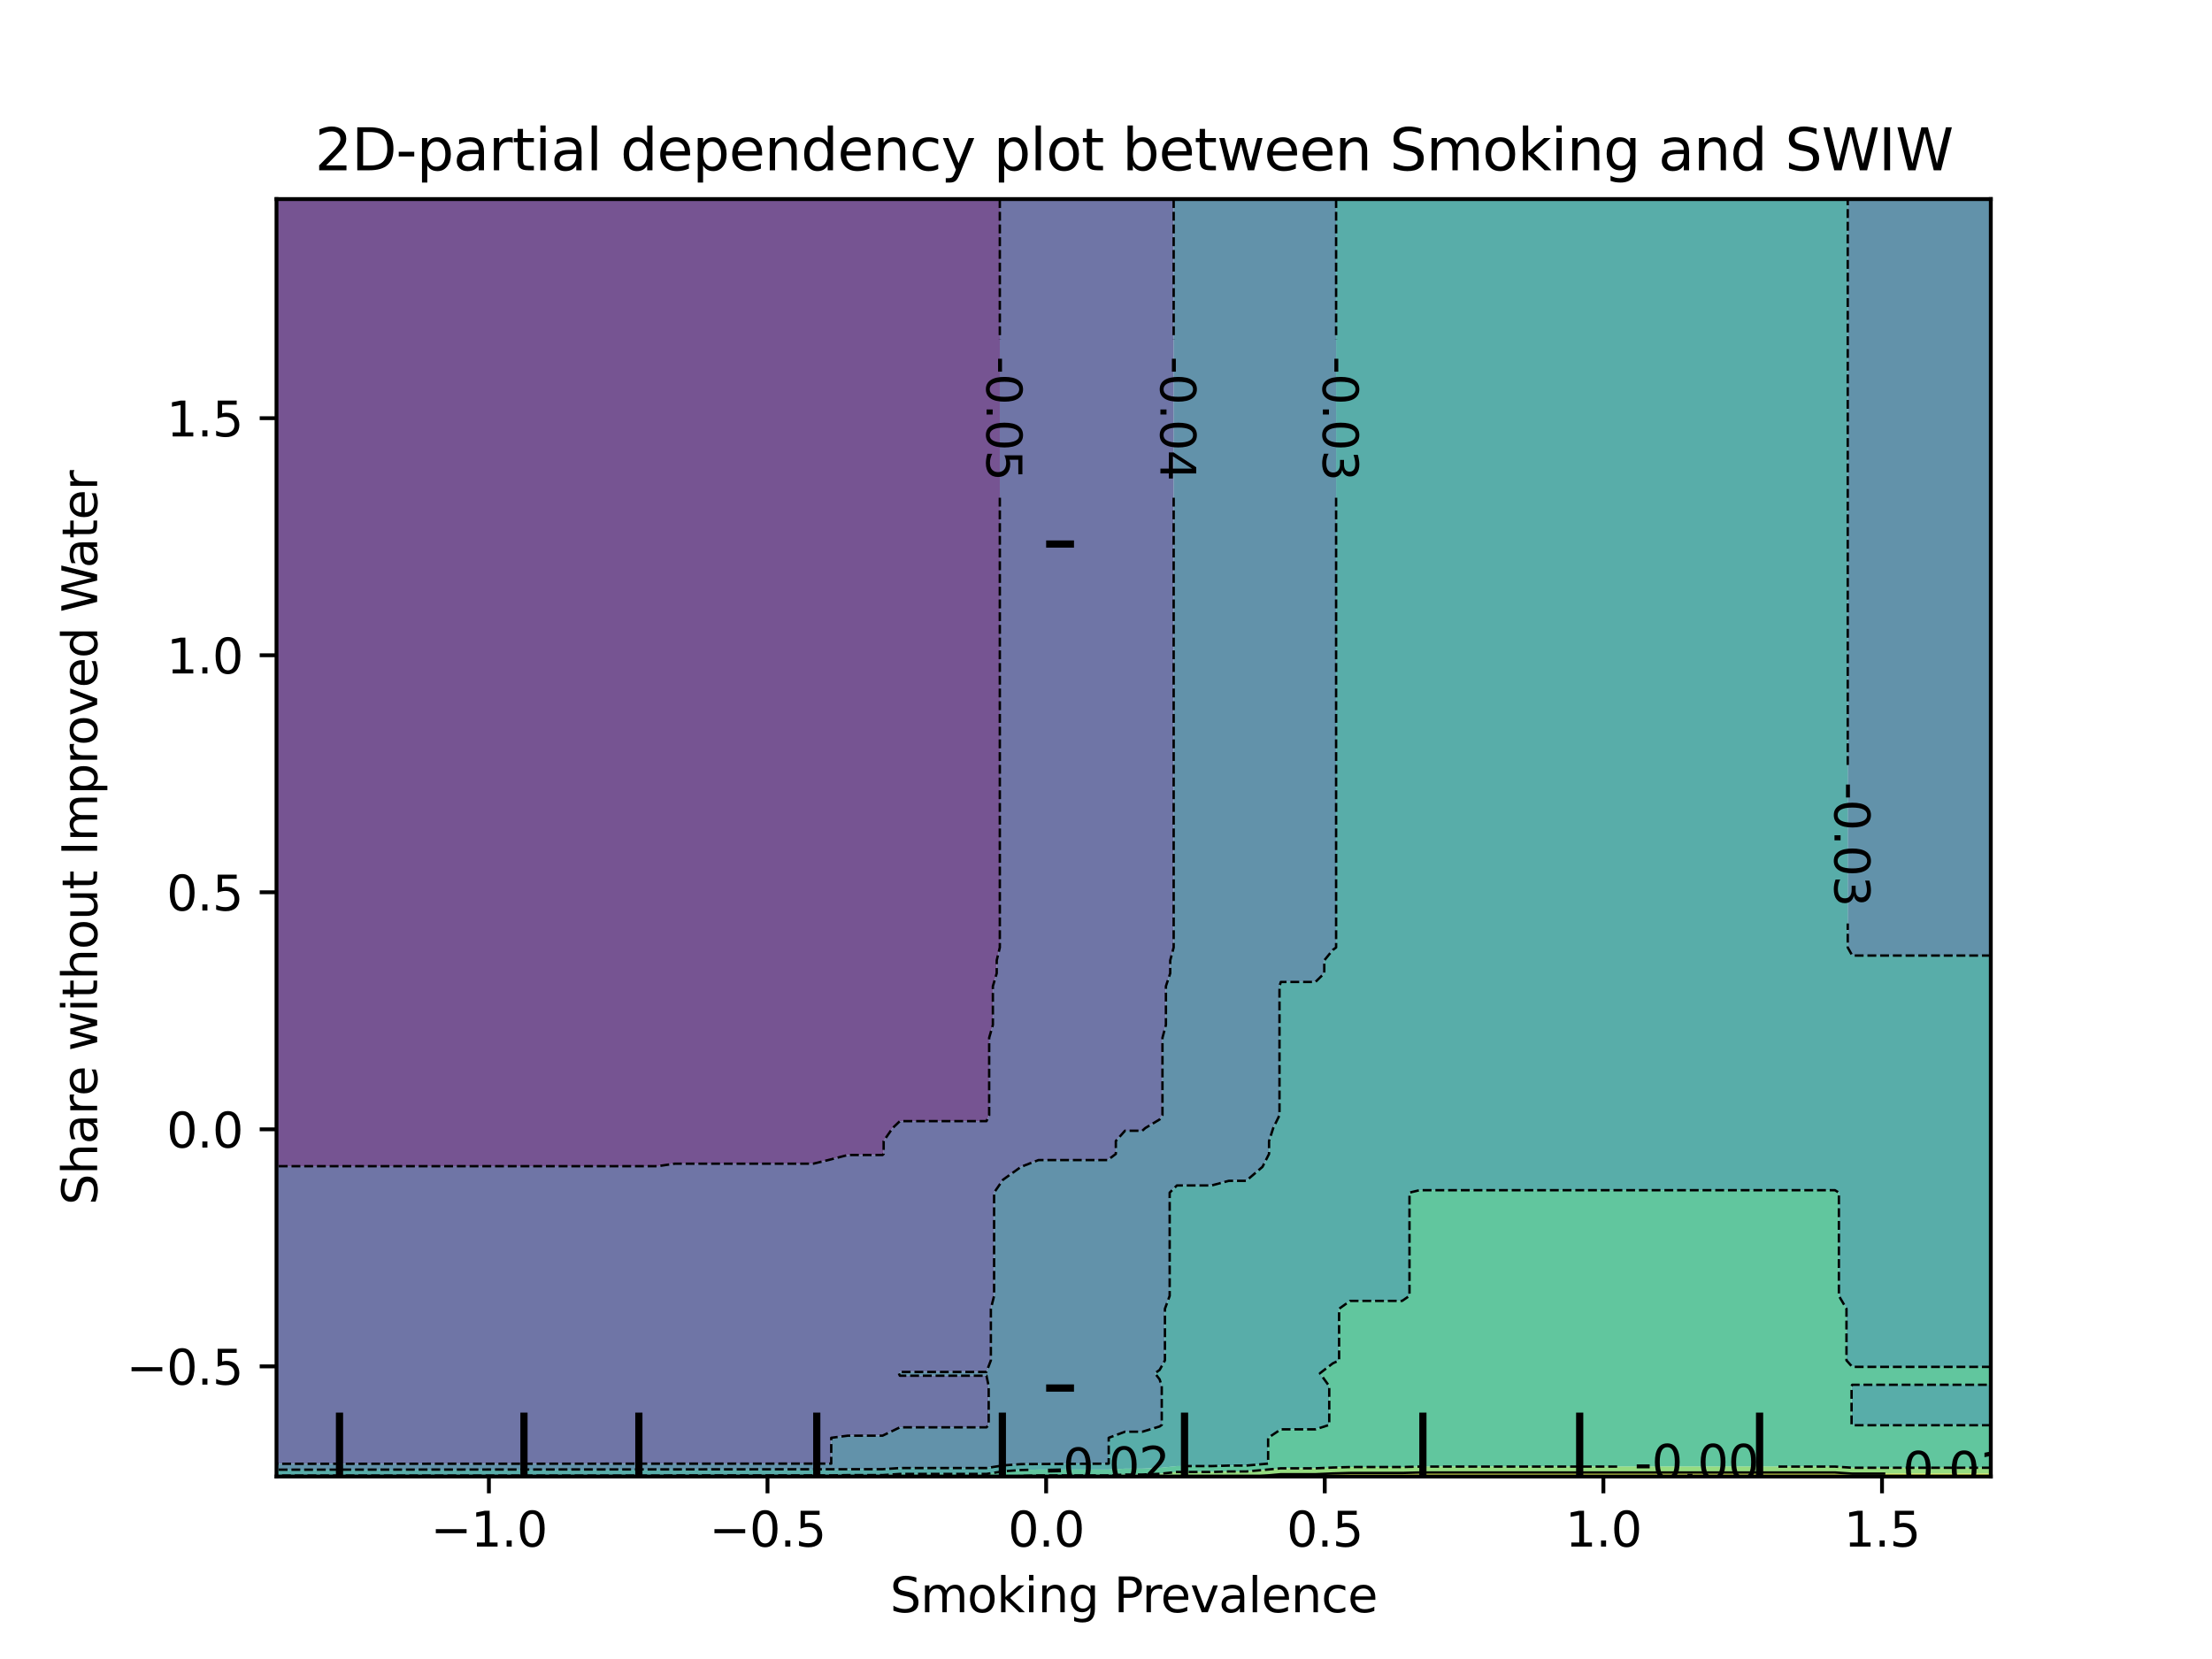 <?xml version="1.0" encoding="utf-8" standalone="no"?>
<!DOCTYPE svg PUBLIC "-//W3C//DTD SVG 1.1//EN"
  "http://www.w3.org/Graphics/SVG/1.1/DTD/svg11.dtd">
<svg xmlns:xlink="http://www.w3.org/1999/xlink" width="460.8pt" height="345.6pt" viewBox="0 0 460.8 345.6" xmlns="http://www.w3.org/2000/svg" version="1.1">
 <defs>
  <style type="text/css">*{stroke-linejoin: round; stroke-linecap: butt}</style>
 </defs>
 <g id="figure_1">
  <g id="patch_1">
   <path d="M 0 345.6 
L 460.8 345.6 
L 460.8 0 
L 0 0 
L 0 345.6 
z
" style="fill: none"/>
  </g>
  <g id="axes_1"/>
  <g id="axes_2">
   <g id="patch_2">
    <path d="M 57.6 307.584 
L 414.72 307.584 
L 414.72 41.472 
L 57.6 41.472 
L 57.6 307.584 
z
" style="fill: none"/>
   </g>
   <g id="PathCollection_1">
    <path d="M 61.207 242.942 
L 64.815 242.942 
L 68.422 242.942 
L 72.029 242.942 
L 75.636 242.942 
L 79.244 242.942 
L 82.851 242.942 
L 86.458 242.942 
L 90.065 242.942 
L 93.673 242.942 
L 97.28 242.942 
L 100.887 242.942 
L 104.495 242.942 
L 108.102 242.942 
L 111.709 242.942 
L 115.316 242.942 
L 118.924 242.942 
L 122.531 242.942 
L 126.138 242.942 
L 129.745 242.942 
L 133.353 242.942 
L 136.96 242.942 
L 140.567 242.417 
L 144.175 242.417 
L 147.782 242.417 
L 151.389 242.417 
L 154.996 242.417 
L 158.604 242.417 
L 162.211 242.417 
L 165.818 242.417 
L 169.425 242.417 
L 173.033 241.537 
L 176.64 240.604 
L 180.247 240.604 
L 183.855 240.604 
L 184.081 240.384 
L 184.081 237.696 
L 185.937 235.008 
L 187.462 233.553 
L 191.069 233.553 
L 194.676 233.553 
L 198.284 233.553 
L 201.891 233.553 
L 205.498 233.553 
L 206.063 232.32 
L 206.063 229.632 
L 206.063 226.944 
L 206.063 224.256 
L 206.063 221.568 
L 206.063 218.88 
L 206.063 216.192 
L 206.834 213.504 
L 206.834 210.816 
L 206.834 208.128 
L 206.834 205.44 
L 207.636 202.752 
L 207.636 200.064 
L 208.28 197.376 
L 208.28 194.688 
L 208.28 192 
L 208.28 189.312 
L 208.28 186.624 
L 208.28 183.936 
L 208.28 181.248 
L 208.28 178.56 
L 208.28 175.872 
L 208.28 173.184 
L 208.28 170.496 
L 208.28 167.808 
L 208.28 165.12 
L 208.28 162.432 
L 208.28 159.744 
L 208.28 157.056 
L 208.28 154.368 
L 208.28 151.68 
L 208.28 148.992 
L 208.28 146.304 
L 208.28 143.616 
L 208.28 140.928 
L 208.28 138.24 
L 208.28 135.552 
L 208.28 132.864 
L 208.28 130.176 
L 208.28 127.488 
L 208.28 124.8 
L 208.28 122.112 
L 208.28 119.424 
L 208.28 116.736 
L 208.28 114.048 
L 208.28 111.36 
L 208.28 108.672 
L 208.28 105.984 
L 208.28 103.296 
L 208.28 100.608 
L 208.28 97.92 
L 208.28 95.232 
L 208.28 92.544 
L 208.28 89.856 
L 208.28 87.168 
L 208.28 84.48 
L 208.28 81.792 
L 208.28 79.104 
L 208.28 76.416 
L 208.28 73.728 
L 208.28 71.04 
L 208.28 68.352 
L 208.28 65.664 
L 208.28 62.976 
L 208.28 60.288 
L 208.28 57.6 
L 208.28 54.912 
L 208.28 52.224 
L 208.28 49.536 
L 208.28 46.848 
L 208.28 44.16 
L 208.28 41.472 
L 205.498 41.472 
L 201.891 41.472 
L 198.284 41.472 
L 194.676 41.472 
L 191.069 41.472 
L 187.462 41.472 
L 183.855 41.472 
L 180.247 41.472 
L 176.64 41.472 
L 173.033 41.472 
L 169.425 41.472 
L 165.818 41.472 
L 162.211 41.472 
L 158.604 41.472 
L 154.996 41.472 
L 151.389 41.472 
L 147.782 41.472 
L 144.175 41.472 
L 140.567 41.472 
L 136.96 41.472 
L 133.353 41.472 
L 129.745 41.472 
L 126.138 41.472 
L 122.531 41.472 
L 118.924 41.472 
L 115.316 41.472 
L 111.709 41.472 
L 108.102 41.472 
L 104.495 41.472 
L 100.887 41.472 
L 97.28 41.472 
L 93.673 41.472 
L 90.065 41.472 
L 86.458 41.472 
L 82.851 41.472 
L 79.244 41.472 
L 75.636 41.472 
L 72.029 41.472 
L 68.422 41.472 
L 64.815 41.472 
L 61.207 41.472 
L 57.6 41.472 
L 57.6 44.16 
L 57.6 46.848 
L 57.6 49.536 
L 57.6 52.224 
L 57.6 54.912 
L 57.6 57.6 
L 57.6 60.288 
L 57.6 62.976 
L 57.6 65.664 
L 57.6 68.352 
L 57.6 71.04 
L 57.6 73.728 
L 57.6 76.416 
L 57.6 79.104 
L 57.6 81.792 
L 57.6 84.48 
L 57.6 87.168 
L 57.6 89.856 
L 57.6 92.544 
L 57.6 95.232 
L 57.6 97.92 
L 57.6 100.608 
L 57.6 103.296 
L 57.6 105.984 
L 57.6 108.672 
L 57.6 111.36 
L 57.6 114.048 
L 57.6 116.736 
L 57.6 119.424 
L 57.6 122.112 
L 57.6 124.8 
L 57.6 127.488 
L 57.6 130.176 
L 57.6 132.864 
L 57.6 135.552 
L 57.6 138.24 
L 57.6 140.928 
L 57.6 143.616 
L 57.6 146.304 
L 57.6 148.992 
L 57.6 151.68 
L 57.6 154.368 
L 57.6 157.056 
L 57.6 159.744 
L 57.6 162.432 
L 57.6 165.12 
L 57.6 167.808 
L 57.6 170.496 
L 57.6 173.184 
L 57.6 175.872 
L 57.6 178.56 
L 57.6 181.248 
L 57.6 183.936 
L 57.6 186.624 
L 57.6 189.312 
L 57.6 192 
L 57.6 194.688 
L 57.6 197.376 
L 57.6 200.064 
L 57.6 202.752 
L 57.6 205.44 
L 57.6 208.128 
L 57.6 210.816 
L 57.6 213.504 
L 57.6 216.192 
L 57.6 218.88 
L 57.6 221.568 
L 57.6 224.256 
L 57.6 226.944 
L 57.6 229.632 
L 57.6 232.32 
L 57.6 235.008 
L 57.6 237.696 
L 57.6 240.384 
L 57.6 242.942 
z
" clip-path="url(#pc381b9c4d8)" style="fill: #481b6d; fill-opacity: 0.75"/>
   </g>
   <g id="PathCollection_2">
    <path d="M 61.207 304.935 
L 64.815 304.935 
L 68.422 304.935 
L 72.029 304.935 
L 75.636 304.935 
L 79.244 304.935 
L 82.851 304.935 
L 86.458 304.935 
L 90.065 304.935 
L 93.673 304.935 
L 97.28 304.935 
L 100.887 304.935 
L 104.495 304.935 
L 108.102 304.935 
L 111.709 304.935 
L 115.316 304.935 
L 118.924 304.935 
L 122.531 304.935 
L 126.138 304.935 
L 129.745 304.935 
L 133.353 304.935 
L 136.96 304.935 
L 140.567 304.898 
L 144.175 304.898 
L 147.782 304.898 
L 151.389 304.898 
L 154.996 304.898 
L 158.604 304.898 
L 162.211 304.898 
L 165.818 304.898 
L 169.425 304.898 
L 173.033 304.898 
L 173.163 304.896 
L 173.163 302.208 
L 173.163 299.52 
L 176.64 299.076 
L 180.247 299.076 
L 183.855 299.076 
L 187.462 297.342 
L 191.069 297.342 
L 194.676 297.342 
L 198.284 297.342 
L 201.891 297.342 
L 205.498 297.342 
L 205.961 296.832 
L 205.961 294.144 
L 205.961 291.456 
L 205.961 288.768 
L 205.498 286.583 
L 201.891 286.583 
L 198.284 286.583 
L 194.676 286.583 
L 191.069 286.583 
L 187.462 286.583 
L 187.218 286.08 
L 187.462 285.8 
L 191.069 285.8 
L 194.676 285.8 
L 198.284 285.8 
L 201.891 285.8 
L 205.498 285.8 
L 206.414 283.392 
L 206.414 280.704 
L 206.414 278.016 
L 206.414 275.328 
L 206.414 272.64 
L 207.088 269.952 
L 207.088 267.264 
L 207.088 264.576 
L 207.088 261.888 
L 207.088 259.2 
L 207.088 256.512 
L 207.088 253.824 
L 207.088 251.136 
L 207.088 248.448 
L 208.944 245.76 
L 209.105 245.519 
L 212.699 243.072 
L 212.713 243.058 
L 216.32 241.666 
L 219.927 241.666 
L 223.535 241.666 
L 227.142 241.666 
L 230.749 241.666 
L 232.448 240.384 
L 232.448 237.696 
L 234.356 235.555 
L 237.964 235.555 
L 238.564 235.008 
L 241.571 233.201 
L 242.162 232.32 
L 242.162 229.632 
L 242.162 226.944 
L 242.162 224.256 
L 242.162 221.568 
L 242.162 218.88 
L 242.162 216.192 
L 242.881 213.504 
L 242.881 210.816 
L 242.881 208.128 
L 242.881 205.44 
L 243.776 202.752 
L 243.776 200.064 
L 244.495 197.376 
L 244.495 194.688 
L 244.495 192 
L 244.495 189.312 
L 244.495 186.624 
L 244.495 183.936 
L 244.495 181.248 
L 244.495 178.56 
L 244.495 175.872 
L 244.495 173.184 
L 244.495 170.496 
L 244.495 167.808 
L 244.495 165.12 
L 244.495 162.432 
L 244.495 159.744 
L 244.495 157.056 
L 244.495 154.368 
L 244.495 151.68 
L 244.495 148.992 
L 244.495 146.304 
L 244.495 143.616 
L 244.495 140.928 
L 244.495 138.24 
L 244.495 135.552 
L 244.495 132.864 
L 244.495 130.176 
L 244.495 127.488 
L 244.495 124.8 
L 244.495 122.112 
L 244.495 119.424 
L 244.495 116.736 
L 244.495 114.048 
L 244.495 111.36 
L 244.495 108.672 
L 244.495 105.984 
L 244.495 103.296 
L 244.495 100.608 
L 244.495 97.92 
L 244.495 95.232 
L 244.495 92.544 
L 244.495 89.856 
L 244.495 87.168 
L 244.495 84.48 
L 244.495 81.792 
L 244.495 79.104 
L 244.495 76.416 
L 244.495 73.728 
L 244.495 71.04 
L 244.495 68.352 
L 244.495 65.664 
L 244.495 62.976 
L 244.495 60.288 
L 244.495 57.6 
L 244.495 54.912 
L 244.495 52.224 
L 244.495 49.536 
L 244.495 46.848 
L 244.495 44.16 
L 244.495 41.472 
L 241.571 41.472 
L 237.964 41.472 
L 234.356 41.472 
L 230.749 41.472 
L 227.142 41.472 
L 223.535 41.472 
L 219.927 41.472 
L 216.32 41.472 
L 212.713 41.472 
L 209.105 41.472 
L 208.28 41.472 
L 208.28 44.16 
L 208.28 46.848 
L 208.28 49.536 
L 208.28 52.224 
L 208.28 54.912 
L 208.28 57.6 
L 208.28 60.288 
L 208.28 62.976 
L 208.28 65.664 
L 208.28 68.352 
L 208.28 71.04 
L 208.28 73.728 
L 208.28 76.416 
L 208.28 79.104 
L 208.28 81.792 
L 208.28 84.48 
L 208.28 87.168 
L 208.28 89.856 
L 208.28 92.544 
L 208.28 95.232 
L 208.28 97.92 
L 208.28 100.608 
L 208.28 103.296 
L 208.28 105.984 
L 208.28 108.672 
L 208.28 111.36 
L 208.28 114.048 
L 208.28 116.736 
L 208.28 119.424 
L 208.28 122.112 
L 208.28 124.8 
L 208.28 127.488 
L 208.28 130.176 
L 208.28 132.864 
L 208.28 135.552 
L 208.28 138.24 
L 208.28 140.928 
L 208.28 143.616 
L 208.28 146.304 
L 208.28 148.992 
L 208.28 151.68 
L 208.28 154.368 
L 208.28 157.056 
L 208.28 159.744 
L 208.28 162.432 
L 208.28 165.12 
L 208.28 167.808 
L 208.28 170.496 
L 208.28 173.184 
L 208.28 175.872 
L 208.28 178.56 
L 208.28 181.248 
L 208.28 183.936 
L 208.28 186.624 
L 208.28 189.312 
L 208.28 192 
L 208.28 194.688 
L 208.28 197.376 
L 207.636 200.064 
L 207.636 202.752 
L 206.834 205.44 
L 206.834 208.128 
L 206.834 210.816 
L 206.834 213.504 
L 206.063 216.192 
L 206.063 218.88 
L 206.063 221.568 
L 206.063 224.256 
L 206.063 226.944 
L 206.063 229.632 
L 206.063 232.32 
L 205.498 233.553 
L 201.891 233.553 
L 198.284 233.553 
L 194.676 233.553 
L 191.069 233.553 
L 187.462 233.553 
L 185.937 235.008 
L 184.081 237.696 
L 184.081 240.384 
L 183.855 240.604 
L 180.247 240.604 
L 176.64 240.604 
L 173.033 241.537 
L 169.425 242.417 
L 165.818 242.417 
L 162.211 242.417 
L 158.604 242.417 
L 154.996 242.417 
L 151.389 242.417 
L 147.782 242.417 
L 144.175 242.417 
L 140.567 242.417 
L 136.96 242.942 
L 133.353 242.942 
L 129.745 242.942 
L 126.138 242.942 
L 122.531 242.942 
L 118.924 242.942 
L 115.316 242.942 
L 111.709 242.942 
L 108.102 242.942 
L 104.495 242.942 
L 100.887 242.942 
L 97.28 242.942 
L 93.673 242.942 
L 90.065 242.942 
L 86.458 242.942 
L 82.851 242.942 
L 79.244 242.942 
L 75.636 242.942 
L 72.029 242.942 
L 68.422 242.942 
L 64.815 242.942 
L 61.207 242.942 
L 57.6 242.942 
L 57.6 243.072 
L 57.6 245.76 
L 57.6 248.448 
L 57.6 251.136 
L 57.6 253.824 
L 57.6 256.512 
L 57.6 259.2 
L 57.6 261.888 
L 57.6 264.576 
L 57.6 267.264 
L 57.6 269.952 
L 57.6 272.64 
L 57.6 275.328 
L 57.6 278.016 
L 57.6 280.704 
L 57.6 283.392 
L 57.6 286.08 
L 57.6 288.768 
L 57.6 291.456 
L 57.6 294.144 
L 57.6 296.832 
L 57.6 299.52 
L 57.6 302.208 
L 57.6 304.896 
L 57.6 304.935 
z
" clip-path="url(#pc381b9c4d8)" style="fill: #3f4788; fill-opacity: 0.75"/>
   </g>
   <g id="PathCollection_3">
    <path d="M 61.207 306.164 
L 64.815 306.164 
L 68.422 306.164 
L 72.029 306.164 
L 75.636 306.164 
L 79.244 306.164 
L 82.851 306.164 
L 86.458 306.164 
L 90.065 306.164 
L 93.673 306.164 
L 97.28 306.164 
L 100.887 306.164 
L 104.495 306.164 
L 108.102 306.164 
L 111.709 306.164 
L 115.316 306.164 
L 118.924 306.164 
L 122.531 306.164 
L 126.138 306.164 
L 129.745 306.164 
L 133.353 306.164 
L 136.96 306.164 
L 140.567 306.127 
L 144.175 306.127 
L 147.782 306.127 
L 151.389 306.127 
L 154.996 306.127 
L 158.604 306.127 
L 162.211 306.127 
L 165.818 306.127 
L 169.425 306.127 
L 173.033 306.127 
L 176.64 306.062 
L 180.247 306.062 
L 183.855 306.062 
L 187.462 305.818 
L 191.069 305.818 
L 194.676 305.818 
L 198.284 305.818 
L 201.891 305.818 
L 205.498 305.818 
L 209.105 305.259 
L 212.713 305.004 
L 216.32 304.907 
L 219.927 304.907 
L 223.535 304.907 
L 227.142 304.907 
L 230.749 304.907 
L 230.965 304.896 
L 230.965 302.208 
L 230.965 299.52 
L 234.356 298.256 
L 237.964 298.256 
L 241.571 297.164 
L 242.013 296.832 
L 242.013 294.144 
L 242.013 291.456 
L 242.013 288.768 
L 241.571 287.343 
L 240.598 286.08 
L 241.571 285.376 
L 242.676 283.392 
L 242.676 280.704 
L 242.676 278.016 
L 242.676 275.328 
L 242.676 272.64 
L 243.664 269.952 
L 243.664 267.264 
L 243.664 264.576 
L 243.664 261.888 
L 243.664 259.2 
L 243.664 256.512 
L 243.664 253.824 
L 243.664 251.136 
L 243.664 248.448 
L 245.178 246.951 
L 248.785 246.951 
L 252.393 246.951 
L 256 245.985 
L 259.607 245.985 
L 259.876 245.76 
L 262.999 243.072 
L 263.215 242.795 
L 264.367 240.384 
L 264.367 237.696 
L 265.231 235.008 
L 266.541 232.32 
L 266.541 229.632 
L 266.541 226.944 
L 266.541 224.256 
L 266.541 221.568 
L 266.541 218.88 
L 266.541 216.192 
L 266.541 213.504 
L 266.541 210.816 
L 266.541 208.128 
L 266.541 205.44 
L 266.822 204.557 
L 270.429 204.557 
L 274.036 204.557 
L 275.871 202.752 
L 275.871 200.064 
L 277.644 197.894 
L 278.336 197.376 
L 278.336 194.688 
L 278.336 192 
L 278.336 189.312 
L 278.336 186.624 
L 278.336 183.936 
L 278.336 181.248 
L 278.336 178.56 
L 278.336 175.872 
L 278.336 173.184 
L 278.336 170.496 
L 278.336 167.808 
L 278.336 165.12 
L 278.336 162.432 
L 278.336 159.744 
L 278.336 157.056 
L 278.336 154.368 
L 278.336 151.68 
L 278.336 148.992 
L 278.336 146.304 
L 278.336 143.616 
L 278.336 140.928 
L 278.336 138.24 
L 278.336 135.552 
L 278.336 132.864 
L 278.336 130.176 
L 278.336 127.488 
L 278.336 124.8 
L 278.336 122.112 
L 278.336 119.424 
L 278.336 116.736 
L 278.336 114.048 
L 278.336 111.36 
L 278.336 108.672 
L 278.336 105.984 
L 278.336 103.296 
L 278.336 100.608 
L 278.336 97.92 
L 278.336 95.232 
L 278.336 92.544 
L 278.336 89.856 
L 278.336 87.168 
L 278.336 84.48 
L 278.336 81.792 
L 278.336 79.104 
L 278.336 76.416 
L 278.336 73.728 
L 278.336 71.04 
L 278.336 68.352 
L 278.336 65.664 
L 278.336 62.976 
L 278.336 60.288 
L 278.336 57.6 
L 278.336 54.912 
L 278.336 52.224 
L 278.336 49.536 
L 278.336 46.848 
L 278.336 44.16 
L 278.336 41.472 
L 277.644 41.472 
L 274.036 41.472 
L 270.429 41.472 
L 266.822 41.472 
L 263.215 41.472 
L 259.607 41.472 
L 256 41.472 
L 252.393 41.472 
L 248.785 41.472 
L 245.178 41.472 
L 244.495 41.472 
L 244.495 44.16 
L 244.495 46.848 
L 244.495 49.536 
L 244.495 52.224 
L 244.495 54.912 
L 244.495 57.6 
L 244.495 60.288 
L 244.495 62.976 
L 244.495 65.664 
L 244.495 68.352 
L 244.495 71.04 
L 244.495 73.728 
L 244.495 76.416 
L 244.495 79.104 
L 244.495 81.792 
L 244.495 84.48 
L 244.495 87.168 
L 244.495 89.856 
L 244.495 92.544 
L 244.495 95.232 
L 244.495 97.92 
L 244.495 100.608 
L 244.495 103.296 
L 244.495 105.984 
L 244.495 108.672 
L 244.495 111.36 
L 244.495 114.048 
L 244.495 116.736 
L 244.495 119.424 
L 244.495 122.112 
L 244.495 124.8 
L 244.495 127.488 
L 244.495 130.176 
L 244.495 132.864 
L 244.495 135.552 
L 244.495 138.24 
L 244.495 140.928 
L 244.495 143.616 
L 244.495 146.304 
L 244.495 148.992 
L 244.495 151.68 
L 244.495 154.368 
L 244.495 157.056 
L 244.495 159.744 
L 244.495 162.432 
L 244.495 165.12 
L 244.495 167.808 
L 244.495 170.496 
L 244.495 173.184 
L 244.495 175.872 
L 244.495 178.56 
L 244.495 181.248 
L 244.495 183.936 
L 244.495 186.624 
L 244.495 189.312 
L 244.495 192 
L 244.495 194.688 
L 244.495 197.376 
L 243.776 200.064 
L 243.776 202.752 
L 242.881 205.44 
L 242.881 208.128 
L 242.881 210.816 
L 242.881 213.504 
L 242.162 216.192 
L 242.162 218.88 
L 242.162 221.568 
L 242.162 224.256 
L 242.162 226.944 
L 242.162 229.632 
L 242.162 232.32 
L 241.571 233.201 
L 238.564 235.008 
L 237.964 235.555 
L 234.356 235.555 
L 232.448 237.696 
L 232.448 240.384 
L 230.749 241.666 
L 227.142 241.666 
L 223.535 241.666 
L 219.927 241.666 
L 216.32 241.666 
L 212.713 243.058 
L 212.699 243.072 
L 209.105 245.519 
L 208.944 245.76 
L 207.088 248.448 
L 207.088 251.136 
L 207.088 253.824 
L 207.088 256.512 
L 207.088 259.2 
L 207.088 261.888 
L 207.088 264.576 
L 207.088 267.264 
L 207.088 269.952 
L 206.414 272.64 
L 206.414 275.328 
L 206.414 278.016 
L 206.414 280.704 
L 206.414 283.392 
L 205.498 285.8 
L 201.891 285.8 
L 198.284 285.8 
L 194.676 285.8 
L 191.069 285.8 
L 187.462 285.8 
L 187.218 286.08 
L 187.462 286.583 
L 191.069 286.583 
L 194.676 286.583 
L 198.284 286.583 
L 201.891 286.583 
L 205.498 286.583 
L 205.961 288.768 
L 205.961 291.456 
L 205.961 294.144 
L 205.961 296.832 
L 205.498 297.342 
L 201.891 297.342 
L 198.284 297.342 
L 194.676 297.342 
L 191.069 297.342 
L 187.462 297.342 
L 183.855 299.076 
L 180.247 299.076 
L 176.64 299.076 
L 173.163 299.52 
L 173.163 302.208 
L 173.163 304.896 
L 173.033 304.898 
L 169.425 304.898 
L 165.818 304.898 
L 162.211 304.898 
L 158.604 304.898 
L 154.996 304.898 
L 151.389 304.898 
L 147.782 304.898 
L 144.175 304.898 
L 140.567 304.898 
L 136.96 304.935 
L 133.353 304.935 
L 129.745 304.935 
L 126.138 304.935 
L 122.531 304.935 
L 118.924 304.935 
L 115.316 304.935 
L 111.709 304.935 
L 108.102 304.935 
L 104.495 304.935 
L 100.887 304.935 
L 97.28 304.935 
L 93.673 304.935 
L 90.065 304.935 
L 86.458 304.935 
L 82.851 304.935 
L 79.244 304.935 
L 75.636 304.935 
L 72.029 304.935 
L 68.422 304.935 
L 64.815 304.935 
L 61.207 304.935 
L 57.6 304.935 
L 57.6 306.164 
z
" clip-path="url(#pc381b9c4d8)" style="fill: #2e6e8e; fill-opacity: 0.75"/>
    <path d="M 385.862 199.059 
L 389.469 199.059 
L 393.076 199.059 
L 396.684 199.059 
L 400.291 199.059 
L 403.898 199.059 
L 407.505 199.059 
L 411.113 199.059 
L 414.72 199.059 
L 414.72 197.376 
L 414.72 194.688 
L 414.72 192 
L 414.72 189.312 
L 414.72 186.624 
L 414.72 183.936 
L 414.72 181.248 
L 414.72 178.56 
L 414.72 175.872 
L 414.72 173.184 
L 414.72 170.496 
L 414.72 167.808 
L 414.72 165.12 
L 414.72 162.432 
L 414.72 159.744 
L 414.72 157.056 
L 414.72 154.368 
L 414.72 151.68 
L 414.72 148.992 
L 414.72 146.304 
L 414.72 143.616 
L 414.72 140.928 
L 414.72 138.24 
L 414.72 135.552 
L 414.72 132.864 
L 414.72 130.176 
L 414.72 127.488 
L 414.72 124.8 
L 414.72 122.112 
L 414.72 119.424 
L 414.72 116.736 
L 414.72 114.048 
L 414.72 111.36 
L 414.72 108.672 
L 414.72 105.984 
L 414.72 103.296 
L 414.72 100.608 
L 414.72 97.92 
L 414.72 95.232 
L 414.72 92.544 
L 414.72 89.856 
L 414.72 87.168 
L 414.72 84.48 
L 414.72 81.792 
L 414.72 79.104 
L 414.72 76.416 
L 414.72 73.728 
L 414.72 71.04 
L 414.72 68.352 
L 414.72 65.664 
L 414.72 62.976 
L 414.72 60.288 
L 414.72 57.6 
L 414.72 54.912 
L 414.72 52.224 
L 414.72 49.536 
L 414.72 46.848 
L 414.72 44.16 
L 414.72 41.472 
L 411.113 41.472 
L 407.505 41.472 
L 403.898 41.472 
L 400.291 41.472 
L 396.684 41.472 
L 393.076 41.472 
L 389.469 41.472 
L 385.862 41.472 
L 384.917 41.472 
L 384.917 44.16 
L 384.917 46.848 
L 384.917 49.536 
L 384.917 52.224 
L 384.917 54.912 
L 384.917 57.6 
L 384.917 60.288 
L 384.917 62.976 
L 384.917 65.664 
L 384.917 68.352 
L 384.917 71.04 
L 384.917 73.728 
L 384.917 76.416 
L 384.917 79.104 
L 384.917 81.792 
L 384.917 84.48 
L 384.917 87.168 
L 384.917 89.856 
L 384.917 92.544 
L 384.917 95.232 
L 384.917 97.92 
L 384.917 100.608 
L 384.917 103.296 
L 384.917 105.984 
L 384.917 108.672 
L 384.917 111.36 
L 384.917 114.048 
L 384.917 116.736 
L 384.917 119.424 
L 384.917 122.112 
L 384.917 124.8 
L 384.917 127.488 
L 384.917 130.176 
L 384.917 132.864 
L 384.917 135.552 
L 384.917 138.24 
L 384.917 140.928 
L 384.917 143.616 
L 384.917 146.304 
L 384.917 148.992 
L 384.917 151.68 
L 384.917 154.368 
L 384.917 157.056 
L 384.917 159.744 
L 384.917 162.432 
L 384.917 165.12 
L 384.917 167.808 
L 384.917 170.496 
L 384.917 173.184 
L 384.917 175.872 
L 384.917 178.56 
L 384.917 181.248 
L 384.917 183.936 
L 384.917 186.624 
L 384.917 189.312 
L 384.917 192 
L 384.917 194.688 
L 384.917 197.376 
z
" clip-path="url(#pc381b9c4d8)" style="fill: #2e6e8e; fill-opacity: 0.75"/>
   </g>
   <g id="PathCollection_4">
    <path d="M 61.207 307.392 
L 64.815 307.392 
L 68.422 307.392 
L 72.029 307.392 
L 75.636 307.392 
L 79.244 307.392 
L 82.851 307.392 
L 86.458 307.392 
L 90.065 307.392 
L 93.673 307.392 
L 97.28 307.392 
L 100.887 307.392 
L 104.495 307.392 
L 108.102 307.392 
L 111.709 307.392 
L 115.316 307.392 
L 118.924 307.392 
L 122.531 307.392 
L 126.138 307.392 
L 129.745 307.392 
L 133.353 307.392 
L 136.96 307.392 
L 140.567 307.356 
L 144.175 307.356 
L 147.782 307.356 
L 151.389 307.356 
L 154.996 307.356 
L 158.604 307.356 
L 162.211 307.356 
L 165.818 307.356 
L 169.425 307.356 
L 173.033 307.356 
L 176.64 307.291 
L 180.247 307.291 
L 183.855 307.291 
L 187.462 307.047 
L 191.069 307.047 
L 194.676 307.047 
L 198.284 307.047 
L 201.891 307.047 
L 205.498 307.047 
L 209.105 306.488 
L 212.713 306.233 
L 216.32 306.136 
L 219.927 306.136 
L 223.535 306.136 
L 227.142 306.136 
L 230.749 306.136 
L 234.356 305.947 
L 237.964 305.947 
L 241.571 305.793 
L 245.178 305.412 
L 248.785 305.412 
L 252.393 305.412 
L 256 305.308 
L 259.607 305.308 
L 263.215 304.986 
L 264.174 304.896 
L 264.174 302.208 
L 264.174 299.52 
L 266.822 297.758 
L 270.429 297.758 
L 274.036 297.758 
L 276.906 296.832 
L 276.906 294.144 
L 276.906 291.456 
L 276.906 288.768 
L 274.965 286.08 
L 277.644 284.012 
L 278.958 283.392 
L 278.958 280.704 
L 278.958 278.016 
L 278.958 275.328 
L 278.958 272.64 
L 281.251 271.001 
L 284.858 271.001 
L 288.465 271.001 
L 292.073 271.001 
L 293.622 269.952 
L 293.622 267.264 
L 293.622 264.576 
L 293.622 261.888 
L 293.622 259.2 
L 293.622 256.512 
L 293.622 253.824 
L 293.622 251.136 
L 293.622 248.448 
L 295.68 247.941 
L 299.287 247.941 
L 302.895 247.941 
L 306.502 247.941 
L 310.109 247.941 
L 313.716 247.941 
L 317.324 247.941 
L 320.931 247.941 
L 324.538 247.941 
L 328.145 247.941 
L 331.753 247.941 
L 335.36 247.941 
L 338.967 247.941 
L 342.575 247.941 
L 346.182 247.941 
L 349.789 247.941 
L 353.396 247.941 
L 357.004 247.941 
L 360.611 247.941 
L 364.218 247.941 
L 367.825 247.941 
L 371.433 247.941 
L 375.04 247.941 
L 378.647 247.941 
L 382.255 247.941 
L 383.074 248.448 
L 383.074 251.136 
L 383.074 253.824 
L 383.074 256.512 
L 383.074 259.2 
L 383.074 261.888 
L 383.074 264.576 
L 383.074 267.264 
L 383.074 269.952 
L 384.655 272.64 
L 384.655 275.328 
L 384.655 278.016 
L 384.655 280.704 
L 384.655 283.392 
L 385.862 284.747 
L 389.469 284.747 
L 393.076 284.747 
L 396.684 284.747 
L 400.291 284.747 
L 403.898 284.747 
L 407.505 284.747 
L 411.113 284.747 
L 414.72 284.747 
L 414.72 283.392 
L 414.72 280.704 
L 414.72 278.016 
L 414.72 275.328 
L 414.72 272.64 
L 414.72 269.952 
L 414.72 267.264 
L 414.72 264.576 
L 414.72 261.888 
L 414.72 259.2 
L 414.72 256.512 
L 414.72 253.824 
L 414.72 251.136 
L 414.72 248.448 
L 414.72 245.76 
L 414.72 243.072 
L 414.72 240.384 
L 414.72 237.696 
L 414.72 235.008 
L 414.72 232.32 
L 414.72 229.632 
L 414.72 226.944 
L 414.72 224.256 
L 414.72 221.568 
L 414.72 218.88 
L 414.72 216.192 
L 414.72 213.504 
L 414.72 210.816 
L 414.72 208.128 
L 414.72 205.44 
L 414.72 202.752 
L 414.72 200.064 
L 414.72 199.059 
L 411.113 199.059 
L 407.505 199.059 
L 403.898 199.059 
L 400.291 199.059 
L 396.684 199.059 
L 393.076 199.059 
L 389.469 199.059 
L 385.862 199.059 
L 384.917 197.376 
L 384.917 194.688 
L 384.917 192 
L 384.917 189.312 
L 384.917 186.624 
L 384.917 183.936 
L 384.917 181.248 
L 384.917 178.56 
L 384.917 175.872 
L 384.917 173.184 
L 384.917 170.496 
L 384.917 167.808 
L 384.917 165.12 
L 384.917 162.432 
L 384.917 159.744 
L 384.917 157.056 
L 384.917 154.368 
L 384.917 151.68 
L 384.917 148.992 
L 384.917 146.304 
L 384.917 143.616 
L 384.917 140.928 
L 384.917 138.24 
L 384.917 135.552 
L 384.917 132.864 
L 384.917 130.176 
L 384.917 127.488 
L 384.917 124.8 
L 384.917 122.112 
L 384.917 119.424 
L 384.917 116.736 
L 384.917 114.048 
L 384.917 111.36 
L 384.917 108.672 
L 384.917 105.984 
L 384.917 103.296 
L 384.917 100.608 
L 384.917 97.92 
L 384.917 95.232 
L 384.917 92.544 
L 384.917 89.856 
L 384.917 87.168 
L 384.917 84.48 
L 384.917 81.792 
L 384.917 79.104 
L 384.917 76.416 
L 384.917 73.728 
L 384.917 71.04 
L 384.917 68.352 
L 384.917 65.664 
L 384.917 62.976 
L 384.917 60.288 
L 384.917 57.6 
L 384.917 54.912 
L 384.917 52.224 
L 384.917 49.536 
L 384.917 46.848 
L 384.917 44.16 
L 384.917 41.472 
L 382.255 41.472 
L 378.647 41.472 
L 375.04 41.472 
L 371.433 41.472 
L 367.825 41.472 
L 364.218 41.472 
L 360.611 41.472 
L 357.004 41.472 
L 353.396 41.472 
L 349.789 41.472 
L 346.182 41.472 
L 342.575 41.472 
L 338.967 41.472 
L 335.36 41.472 
L 331.753 41.472 
L 328.145 41.472 
L 324.538 41.472 
L 320.931 41.472 
L 317.324 41.472 
L 313.716 41.472 
L 310.109 41.472 
L 306.502 41.472 
L 302.895 41.472 
L 299.287 41.472 
L 295.68 41.472 
L 292.073 41.472 
L 288.465 41.472 
L 284.858 41.472 
L 281.251 41.472 
L 278.336 41.472 
L 278.336 44.16 
L 278.336 46.848 
L 278.336 49.536 
L 278.336 52.224 
L 278.336 54.912 
L 278.336 57.6 
L 278.336 60.288 
L 278.336 62.976 
L 278.336 65.664 
L 278.336 68.352 
L 278.336 71.04 
L 278.336 73.728 
L 278.336 76.416 
L 278.336 79.104 
L 278.336 81.792 
L 278.336 84.48 
L 278.336 87.168 
L 278.336 89.856 
L 278.336 92.544 
L 278.336 95.232 
L 278.336 97.92 
L 278.336 100.608 
L 278.336 103.296 
L 278.336 105.984 
L 278.336 108.672 
L 278.336 111.36 
L 278.336 114.048 
L 278.336 116.736 
L 278.336 119.424 
L 278.336 122.112 
L 278.336 124.8 
L 278.336 127.488 
L 278.336 130.176 
L 278.336 132.864 
L 278.336 135.552 
L 278.336 138.24 
L 278.336 140.928 
L 278.336 143.616 
L 278.336 146.304 
L 278.336 148.992 
L 278.336 151.68 
L 278.336 154.368 
L 278.336 157.056 
L 278.336 159.744 
L 278.336 162.432 
L 278.336 165.12 
L 278.336 167.808 
L 278.336 170.496 
L 278.336 173.184 
L 278.336 175.872 
L 278.336 178.56 
L 278.336 181.248 
L 278.336 183.936 
L 278.336 186.624 
L 278.336 189.312 
L 278.336 192 
L 278.336 194.688 
L 278.336 197.376 
L 277.644 197.894 
L 275.871 200.064 
L 275.871 202.752 
L 274.036 204.557 
L 270.429 204.557 
L 266.822 204.557 
L 266.541 205.44 
L 266.541 208.128 
L 266.541 210.816 
L 266.541 213.504 
L 266.541 216.192 
L 266.541 218.88 
L 266.541 221.568 
L 266.541 224.256 
L 266.541 226.944 
L 266.541 229.632 
L 266.541 232.32 
L 265.231 235.008 
L 264.367 237.696 
L 264.367 240.384 
L 263.215 242.795 
L 262.999 243.072 
L 259.876 245.76 
L 259.607 245.985 
L 256 245.985 
L 252.393 246.951 
L 248.785 246.951 
L 245.178 246.951 
L 243.664 248.448 
L 243.664 251.136 
L 243.664 253.824 
L 243.664 256.512 
L 243.664 259.2 
L 243.664 261.888 
L 243.664 264.576 
L 243.664 267.264 
L 243.664 269.952 
L 242.676 272.64 
L 242.676 275.328 
L 242.676 278.016 
L 242.676 280.704 
L 242.676 283.392 
L 241.571 285.376 
L 240.598 286.08 
L 241.571 287.343 
L 242.013 288.768 
L 242.013 291.456 
L 242.013 294.144 
L 242.013 296.832 
L 241.571 297.164 
L 237.964 298.256 
L 234.356 298.256 
L 230.965 299.52 
L 230.965 302.208 
L 230.965 304.896 
L 230.749 304.907 
L 227.142 304.907 
L 223.535 304.907 
L 219.927 304.907 
L 216.32 304.907 
L 212.713 305.004 
L 209.105 305.259 
L 205.498 305.818 
L 201.891 305.818 
L 198.284 305.818 
L 194.676 305.818 
L 191.069 305.818 
L 187.462 305.818 
L 183.855 306.062 
L 180.247 306.062 
L 176.64 306.062 
L 173.033 306.127 
L 169.425 306.127 
L 165.818 306.127 
L 162.211 306.127 
L 158.604 306.127 
L 154.996 306.127 
L 151.389 306.127 
L 147.782 306.127 
L 144.175 306.127 
L 140.567 306.127 
L 136.96 306.164 
L 133.353 306.164 
L 129.745 306.164 
L 126.138 306.164 
L 122.531 306.164 
L 118.924 306.164 
L 115.316 306.164 
L 111.709 306.164 
L 108.102 306.164 
L 104.495 306.164 
L 100.887 306.164 
L 97.28 306.164 
L 93.673 306.164 
L 90.065 306.164 
L 86.458 306.164 
L 82.851 306.164 
L 79.244 306.164 
L 75.636 306.164 
L 72.029 306.164 
L 68.422 306.164 
L 64.815 306.164 
L 61.207 306.164 
L 57.6 306.164 
L 57.6 307.392 
z
" clip-path="url(#pc381b9c4d8)" style="fill: #21918c; fill-opacity: 0.75"/>
    <path d="M 385.862 296.901 
L 389.469 296.901 
L 393.076 296.901 
L 396.684 296.901 
L 400.291 296.901 
L 403.898 296.901 
L 407.505 296.901 
L 411.113 296.901 
L 414.72 296.901 
L 414.72 296.832 
L 414.72 294.144 
L 414.72 291.456 
L 414.72 288.768 
L 414.72 288.472 
L 411.113 288.472 
L 407.505 288.472 
L 403.898 288.472 
L 400.291 288.472 
L 396.684 288.472 
L 393.076 288.472 
L 389.469 288.472 
L 385.862 288.472 
L 385.715 288.768 
L 385.715 291.456 
L 385.715 294.144 
L 385.715 296.832 
z
" clip-path="url(#pc381b9c4d8)" style="fill: #21918c; fill-opacity: 0.75"/>
   </g>
   <g id="PathCollection_5">
    <path d="M 61.207 307.584 
L 64.815 307.584 
L 68.422 307.584 
L 72.029 307.584 
L 75.636 307.584 
L 79.244 307.584 
L 82.851 307.584 
L 86.458 307.584 
L 90.065 307.584 
L 93.673 307.584 
L 97.28 307.584 
L 100.887 307.584 
L 104.495 307.584 
L 108.102 307.584 
L 111.709 307.584 
L 115.316 307.584 
L 118.924 307.584 
L 122.531 307.584 
L 126.138 307.584 
L 129.745 307.584 
L 133.353 307.584 
L 136.96 307.584 
L 140.567 307.584 
L 144.175 307.584 
L 147.782 307.584 
L 151.389 307.584 
L 154.996 307.584 
L 158.604 307.584 
L 162.211 307.584 
L 165.818 307.584 
L 169.425 307.584 
L 173.033 307.584 
L 176.64 307.584 
L 180.247 307.584 
L 183.855 307.584 
L 187.462 307.584 
L 191.069 307.584 
L 194.676 307.584 
L 198.284 307.584 
L 201.891 307.584 
L 205.498 307.584 
L 209.105 307.584 
L 210.983 307.584 
L 212.713 307.462 
L 216.32 307.365 
L 219.927 307.365 
L 223.535 307.365 
L 227.142 307.365 
L 230.749 307.365 
L 234.356 307.176 
L 237.964 307.176 
L 241.571 307.022 
L 245.178 306.64 
L 248.785 306.64 
L 252.393 306.64 
L 256 306.537 
L 259.607 306.537 
L 263.215 306.215 
L 266.822 305.877 
L 270.429 305.877 
L 274.036 305.877 
L 277.644 305.713 
L 281.251 305.612 
L 284.858 305.612 
L 288.465 305.612 
L 292.073 305.612 
L 295.68 305.517 
L 299.287 305.517 
L 302.895 305.517 
L 306.502 305.517 
L 310.109 305.517 
L 313.716 305.517 
L 317.324 305.517 
L 320.931 305.517 
L 324.538 305.517 
L 328.145 305.517 
L 331.753 305.517 
L 335.36 305.517 
L 338.967 305.517 
L 342.575 305.517 
L 346.182 305.517 
L 349.789 305.517 
L 353.396 305.517 
L 357.004 305.517 
L 360.611 305.517 
L 364.218 305.517 
L 367.825 305.517 
L 371.433 305.517 
L 375.04 305.517 
L 378.647 305.517 
L 382.255 305.517 
L 385.862 305.756 
L 389.469 305.756 
L 393.076 305.756 
L 396.684 305.756 
L 400.291 305.756 
L 403.898 305.756 
L 407.505 305.756 
L 411.113 305.756 
L 414.72 305.756 
L 414.72 304.896 
L 414.72 302.208 
L 414.72 299.52 
L 414.72 296.901 
L 411.113 296.901 
L 407.505 296.901 
L 403.898 296.901 
L 400.291 296.901 
L 396.684 296.901 
L 393.076 296.901 
L 389.469 296.901 
L 385.862 296.901 
L 385.715 296.832 
L 385.715 294.144 
L 385.715 291.456 
L 385.715 288.768 
L 385.862 288.472 
L 389.469 288.472 
L 393.076 288.472 
L 396.684 288.472 
L 400.291 288.472 
L 403.898 288.472 
L 407.505 288.472 
L 411.113 288.472 
L 414.72 288.472 
L 414.72 286.08 
L 414.72 284.747 
L 411.113 284.747 
L 407.505 284.747 
L 403.898 284.747 
L 400.291 284.747 
L 396.684 284.747 
L 393.076 284.747 
L 389.469 284.747 
L 385.862 284.747 
L 384.655 283.392 
L 384.655 280.704 
L 384.655 278.016 
L 384.655 275.328 
L 384.655 272.64 
L 383.074 269.952 
L 383.074 267.264 
L 383.074 264.576 
L 383.074 261.888 
L 383.074 259.2 
L 383.074 256.512 
L 383.074 253.824 
L 383.074 251.136 
L 383.074 248.448 
L 382.255 247.941 
L 378.647 247.941 
L 375.04 247.941 
L 371.433 247.941 
L 367.825 247.941 
L 364.218 247.941 
L 360.611 247.941 
L 357.004 247.941 
L 353.396 247.941 
L 349.789 247.941 
L 346.182 247.941 
L 342.575 247.941 
L 338.967 247.941 
L 335.36 247.941 
L 331.753 247.941 
L 328.145 247.941 
L 324.538 247.941 
L 320.931 247.941 
L 317.324 247.941 
L 313.716 247.941 
L 310.109 247.941 
L 306.502 247.941 
L 302.895 247.941 
L 299.287 247.941 
L 295.68 247.941 
L 293.622 248.448 
L 293.622 251.136 
L 293.622 253.824 
L 293.622 256.512 
L 293.622 259.2 
L 293.622 261.888 
L 293.622 264.576 
L 293.622 267.264 
L 293.622 269.952 
L 292.073 271.001 
L 288.465 271.001 
L 284.858 271.001 
L 281.251 271.001 
L 278.958 272.64 
L 278.958 275.328 
L 278.958 278.016 
L 278.958 280.704 
L 278.958 283.392 
L 277.644 284.012 
L 274.965 286.08 
L 276.906 288.768 
L 276.906 291.456 
L 276.906 294.144 
L 276.906 296.832 
L 274.036 297.758 
L 270.429 297.758 
L 266.822 297.758 
L 264.174 299.52 
L 264.174 302.208 
L 264.174 304.896 
L 263.215 304.986 
L 259.607 305.308 
L 256 305.308 
L 252.393 305.412 
L 248.785 305.412 
L 245.178 305.412 
L 241.571 305.793 
L 237.964 305.947 
L 234.356 305.947 
L 230.749 306.136 
L 227.142 306.136 
L 223.535 306.136 
L 219.927 306.136 
L 216.32 306.136 
L 212.713 306.233 
L 209.105 306.488 
L 205.498 307.047 
L 201.891 307.047 
L 198.284 307.047 
L 194.676 307.047 
L 191.069 307.047 
L 187.462 307.047 
L 183.855 307.291 
L 180.247 307.291 
L 176.64 307.291 
L 173.033 307.356 
L 169.425 307.356 
L 165.818 307.356 
L 162.211 307.356 
L 158.604 307.356 
L 154.996 307.356 
L 151.389 307.356 
L 147.782 307.356 
L 144.175 307.356 
L 140.567 307.356 
L 136.96 307.392 
L 133.353 307.392 
L 129.745 307.392 
L 126.138 307.392 
L 122.531 307.392 
L 118.924 307.392 
L 115.316 307.392 
L 111.709 307.392 
L 108.102 307.392 
L 104.495 307.392 
L 100.887 307.392 
L 97.28 307.392 
L 93.673 307.392 
L 90.065 307.392 
L 86.458 307.392 
L 82.851 307.392 
L 79.244 307.392 
L 75.636 307.392 
L 72.029 307.392 
L 68.422 307.392 
L 64.815 307.392 
L 61.207 307.392 
L 57.6 307.392 
L 57.6 307.584 
z
" clip-path="url(#pc381b9c4d8)" style="fill: #2db27d; fill-opacity: 0.75"/>
   </g>
   <g id="PathCollection_6">
    <path d="M 212.713 307.584 
L 216.32 307.584 
L 219.927 307.584 
L 223.535 307.584 
L 227.142 307.584 
L 230.749 307.584 
L 234.356 307.584 
L 237.964 307.584 
L 241.571 307.584 
L 245.178 307.584 
L 248.785 307.584 
L 252.393 307.584 
L 256 307.584 
L 259.607 307.584 
L 261.641 307.584 
L 263.215 307.443 
L 266.822 307.105 
L 270.429 307.105 
L 274.036 307.105 
L 277.644 306.941 
L 281.251 306.841 
L 284.858 306.841 
L 288.465 306.841 
L 292.073 306.841 
L 295.68 306.746 
L 299.287 306.746 
L 302.895 306.746 
L 306.502 306.746 
L 310.109 306.746 
L 313.716 306.746 
L 317.324 306.746 
L 320.931 306.746 
L 324.538 306.746 
L 328.145 306.746 
L 331.753 306.746 
L 335.36 306.746 
L 338.967 306.746 
L 342.575 306.746 
L 346.182 306.746 
L 349.789 306.746 
L 353.396 306.746 
L 357.004 306.746 
L 360.611 306.746 
L 364.218 306.746 
L 367.825 306.746 
L 371.433 306.746 
L 375.04 306.746 
L 378.647 306.746 
L 382.255 306.746 
L 385.862 306.985 
L 389.469 306.985 
L 393.076 306.985 
L 396.684 306.985 
L 400.291 306.985 
L 403.898 306.985 
L 407.505 306.985 
L 411.113 306.985 
L 414.72 306.985 
L 414.72 305.756 
L 411.113 305.756 
L 407.505 305.756 
L 403.898 305.756 
L 400.291 305.756 
L 396.684 305.756 
L 393.076 305.756 
L 389.469 305.756 
L 385.862 305.756 
L 382.255 305.517 
L 378.647 305.517 
L 375.04 305.517 
L 371.433 305.517 
L 367.825 305.517 
L 364.218 305.517 
L 360.611 305.517 
L 357.004 305.517 
L 353.396 305.517 
L 349.789 305.517 
L 346.182 305.517 
L 342.575 305.517 
L 338.967 305.517 
L 335.36 305.517 
L 331.753 305.517 
L 328.145 305.517 
L 324.538 305.517 
L 320.931 305.517 
L 317.324 305.517 
L 313.716 305.517 
L 310.109 305.517 
L 306.502 305.517 
L 302.895 305.517 
L 299.287 305.517 
L 295.68 305.517 
L 292.073 305.612 
L 288.465 305.612 
L 284.858 305.612 
L 281.251 305.612 
L 277.644 305.713 
L 274.036 305.877 
L 270.429 305.877 
L 266.822 305.877 
L 263.215 306.215 
L 259.607 306.537 
L 256 306.537 
L 252.393 306.64 
L 248.785 306.64 
L 245.178 306.64 
L 241.571 307.022 
L 237.964 307.176 
L 234.356 307.176 
L 230.749 307.365 
L 227.142 307.365 
L 223.535 307.365 
L 219.927 307.365 
L 216.32 307.365 
L 212.713 307.462 
L 210.983 307.584 
z
" clip-path="url(#pc381b9c4d8)" style="fill: #73d056; fill-opacity: 0.75"/>
   </g>
   <g id="PathCollection_7">
    <path d="M 263.215 307.584 
L 266.822 307.584 
L 270.429 307.584 
L 274.036 307.584 
L 277.644 307.584 
L 281.251 307.584 
L 284.858 307.584 
L 288.465 307.584 
L 292.073 307.584 
L 295.68 307.584 
L 299.287 307.584 
L 302.895 307.584 
L 306.502 307.584 
L 310.109 307.584 
L 313.716 307.584 
L 317.324 307.584 
L 320.931 307.584 
L 324.538 307.584 
L 328.145 307.584 
L 331.753 307.584 
L 335.36 307.584 
L 338.967 307.584 
L 342.575 307.584 
L 346.182 307.584 
L 349.789 307.584 
L 353.396 307.584 
L 357.004 307.584 
L 360.611 307.584 
L 364.218 307.584 
L 367.825 307.584 
L 371.433 307.584 
L 375.04 307.584 
L 378.647 307.584 
L 382.255 307.584 
L 385.862 307.584 
L 389.469 307.584 
L 393.076 307.584 
L 396.684 307.584 
L 400.291 307.584 
L 403.898 307.584 
L 407.505 307.584 
L 411.113 307.584 
L 414.72 307.584 
L 414.72 306.985 
L 411.113 306.985 
L 407.505 306.985 
L 403.898 306.985 
L 400.291 306.985 
L 396.684 306.985 
L 393.076 306.985 
L 389.469 306.985 
L 385.862 306.985 
L 382.255 306.746 
L 378.647 306.746 
L 375.04 306.746 
L 371.433 306.746 
L 367.825 306.746 
L 364.218 306.746 
L 360.611 306.746 
L 357.004 306.746 
L 353.396 306.746 
L 349.789 306.746 
L 346.182 306.746 
L 342.575 306.746 
L 338.967 306.746 
L 335.36 306.746 
L 331.753 306.746 
L 328.145 306.746 
L 324.538 306.746 
L 320.931 306.746 
L 317.324 306.746 
L 313.716 306.746 
L 310.109 306.746 
L 306.502 306.746 
L 302.895 306.746 
L 299.287 306.746 
L 295.68 306.746 
L 292.073 306.841 
L 288.465 306.841 
L 284.858 306.841 
L 281.251 306.841 
L 277.644 306.941 
L 274.036 307.105 
L 270.429 307.105 
L 266.822 307.105 
L 263.215 307.443 
L 261.641 307.584 
z
" clip-path="url(#pc381b9c4d8)" style="fill: #d0e11c; fill-opacity: 0.75"/>
   </g>
   <g id="matplotlib.axis_1">
    <g id="xtick_1">
     <g id="line2d_1">
      <defs>
       <path id="mb8eee6ac30" d="M 0 0 
L 0 3.5 
" style="stroke: #000000; stroke-width: 0.8"/>
      </defs>
      <g>
       <use xlink:href="#mb8eee6ac30" x="101.845" y="307.584" style="stroke: #000000; stroke-width: 0.8"/>
      </g>
     </g>
     <g id="text_1">
      <!-- −1.0 -->
      <g transform="translate(89.703 322.182) scale(0.1 -0.1)">
       <defs>
        <path id="DejaVuSans-2212" d="M 678 2272 
L 4684 2272 
L 4684 1741 
L 678 1741 
L 678 2272 
z
" transform="scale(0.016)"/>
        <path id="DejaVuSans-31" d="M 794 531 
L 1825 531 
L 1825 4091 
L 703 3866 
L 703 4441 
L 1819 4666 
L 2450 4666 
L 2450 531 
L 3481 531 
L 3481 0 
L 794 0 
L 794 531 
z
" transform="scale(0.016)"/>
        <path id="DejaVuSans-2e" d="M 684 794 
L 1344 794 
L 1344 0 
L 684 0 
L 684 794 
z
" transform="scale(0.016)"/>
        <path id="DejaVuSans-30" d="M 2034 4250 
Q 1547 4250 1301 3770 
Q 1056 3291 1056 2328 
Q 1056 1369 1301 889 
Q 1547 409 2034 409 
Q 2525 409 2770 889 
Q 3016 1369 3016 2328 
Q 3016 3291 2770 3770 
Q 2525 4250 2034 4250 
z
M 2034 4750 
Q 2819 4750 3233 4129 
Q 3647 3509 3647 2328 
Q 3647 1150 3233 529 
Q 2819 -91 2034 -91 
Q 1250 -91 836 529 
Q 422 1150 422 2328 
Q 422 3509 836 4129 
Q 1250 4750 2034 4750 
z
" transform="scale(0.016)"/>
       </defs>
       <use xlink:href="#DejaVuSans-2212"/>
       <use xlink:href="#DejaVuSans-31" x="83.789"/>
       <use xlink:href="#DejaVuSans-2e" x="147.412"/>
       <use xlink:href="#DejaVuSans-30" x="179.199"/>
      </g>
     </g>
    </g>
    <g id="xtick_2">
     <g id="line2d_2">
      <g>
       <use xlink:href="#mb8eee6ac30" x="159.887" y="307.584" style="stroke: #000000; stroke-width: 0.8"/>
      </g>
     </g>
     <g id="text_2">
      <!-- −0.5 -->
      <g transform="translate(147.746 322.182) scale(0.1 -0.1)">
       <defs>
        <path id="DejaVuSans-35" d="M 691 4666 
L 3169 4666 
L 3169 4134 
L 1269 4134 
L 1269 2991 
Q 1406 3038 1543 3061 
Q 1681 3084 1819 3084 
Q 2600 3084 3056 2656 
Q 3513 2228 3513 1497 
Q 3513 744 3044 326 
Q 2575 -91 1722 -91 
Q 1428 -91 1123 -41 
Q 819 9 494 109 
L 494 744 
Q 775 591 1075 516 
Q 1375 441 1709 441 
Q 2250 441 2565 725 
Q 2881 1009 2881 1497 
Q 2881 1984 2565 2268 
Q 2250 2553 1709 2553 
Q 1456 2553 1204 2497 
Q 953 2441 691 2322 
L 691 4666 
z
" transform="scale(0.016)"/>
       </defs>
       <use xlink:href="#DejaVuSans-2212"/>
       <use xlink:href="#DejaVuSans-30" x="83.789"/>
       <use xlink:href="#DejaVuSans-2e" x="147.412"/>
       <use xlink:href="#DejaVuSans-35" x="179.199"/>
      </g>
     </g>
    </g>
    <g id="xtick_3">
     <g id="line2d_3">
      <g>
       <use xlink:href="#mb8eee6ac30" x="217.93" y="307.584" style="stroke: #000000; stroke-width: 0.8"/>
      </g>
     </g>
     <g id="text_3">
      <!-- 0.0 -->
      <g transform="translate(209.978 322.182) scale(0.1 -0.1)">
       <use xlink:href="#DejaVuSans-30"/>
       <use xlink:href="#DejaVuSans-2e" x="63.623"/>
       <use xlink:href="#DejaVuSans-30" x="95.41"/>
      </g>
     </g>
    </g>
    <g id="xtick_4">
     <g id="line2d_4">
      <g>
       <use xlink:href="#mb8eee6ac30" x="275.972" y="307.584" style="stroke: #000000; stroke-width: 0.8"/>
      </g>
     </g>
     <g id="text_4">
      <!-- 0.5 -->
      <g transform="translate(268.021 322.182) scale(0.1 -0.1)">
       <use xlink:href="#DejaVuSans-30"/>
       <use xlink:href="#DejaVuSans-2e" x="63.623"/>
       <use xlink:href="#DejaVuSans-35" x="95.41"/>
      </g>
     </g>
    </g>
    <g id="xtick_5">
     <g id="line2d_5">
      <g>
       <use xlink:href="#mb8eee6ac30" x="334.015" y="307.584" style="stroke: #000000; stroke-width: 0.8"/>
      </g>
     </g>
     <g id="text_5">
      <!-- 1.0 -->
      <g transform="translate(326.063 322.182) scale(0.1 -0.1)">
       <use xlink:href="#DejaVuSans-31"/>
       <use xlink:href="#DejaVuSans-2e" x="63.623"/>
       <use xlink:href="#DejaVuSans-30" x="95.41"/>
      </g>
     </g>
    </g>
    <g id="xtick_6">
     <g id="line2d_6">
      <g>
       <use xlink:href="#mb8eee6ac30" x="392.058" y="307.584" style="stroke: #000000; stroke-width: 0.8"/>
      </g>
     </g>
     <g id="text_6">
      <!-- 1.5 -->
      <g transform="translate(384.106 322.182) scale(0.1 -0.1)">
       <use xlink:href="#DejaVuSans-31"/>
       <use xlink:href="#DejaVuSans-2e" x="63.623"/>
       <use xlink:href="#DejaVuSans-35" x="95.41"/>
      </g>
     </g>
    </g>
    <g id="text_7">
     <!-- Smoking Prevalence -->
     <g transform="translate(185.409 335.861) scale(0.1 -0.1)">
      <defs>
       <path id="DejaVuSans-53" d="M 3425 4513 
L 3425 3897 
Q 3066 4069 2747 4153 
Q 2428 4238 2131 4238 
Q 1616 4238 1336 4038 
Q 1056 3838 1056 3469 
Q 1056 3159 1242 3001 
Q 1428 2844 1947 2747 
L 2328 2669 
Q 3034 2534 3370 2195 
Q 3706 1856 3706 1288 
Q 3706 609 3251 259 
Q 2797 -91 1919 -91 
Q 1588 -91 1214 -16 
Q 841 59 441 206 
L 441 856 
Q 825 641 1194 531 
Q 1563 422 1919 422 
Q 2459 422 2753 634 
Q 3047 847 3047 1241 
Q 3047 1584 2836 1778 
Q 2625 1972 2144 2069 
L 1759 2144 
Q 1053 2284 737 2584 
Q 422 2884 422 3419 
Q 422 4038 858 4394 
Q 1294 4750 2059 4750 
Q 2388 4750 2728 4690 
Q 3069 4631 3425 4513 
z
" transform="scale(0.016)"/>
       <path id="DejaVuSans-6d" d="M 3328 2828 
Q 3544 3216 3844 3400 
Q 4144 3584 4550 3584 
Q 5097 3584 5394 3201 
Q 5691 2819 5691 2113 
L 5691 0 
L 5113 0 
L 5113 2094 
Q 5113 2597 4934 2840 
Q 4756 3084 4391 3084 
Q 3944 3084 3684 2787 
Q 3425 2491 3425 1978 
L 3425 0 
L 2847 0 
L 2847 2094 
Q 2847 2600 2669 2842 
Q 2491 3084 2119 3084 
Q 1678 3084 1418 2786 
Q 1159 2488 1159 1978 
L 1159 0 
L 581 0 
L 581 3500 
L 1159 3500 
L 1159 2956 
Q 1356 3278 1631 3431 
Q 1906 3584 2284 3584 
Q 2666 3584 2933 3390 
Q 3200 3197 3328 2828 
z
" transform="scale(0.016)"/>
       <path id="DejaVuSans-6f" d="M 1959 3097 
Q 1497 3097 1228 2736 
Q 959 2375 959 1747 
Q 959 1119 1226 758 
Q 1494 397 1959 397 
Q 2419 397 2687 759 
Q 2956 1122 2956 1747 
Q 2956 2369 2687 2733 
Q 2419 3097 1959 3097 
z
M 1959 3584 
Q 2709 3584 3137 3096 
Q 3566 2609 3566 1747 
Q 3566 888 3137 398 
Q 2709 -91 1959 -91 
Q 1206 -91 779 398 
Q 353 888 353 1747 
Q 353 2609 779 3096 
Q 1206 3584 1959 3584 
z
" transform="scale(0.016)"/>
       <path id="DejaVuSans-6b" d="M 581 4863 
L 1159 4863 
L 1159 1991 
L 2875 3500 
L 3609 3500 
L 1753 1863 
L 3688 0 
L 2938 0 
L 1159 1709 
L 1159 0 
L 581 0 
L 581 4863 
z
" transform="scale(0.016)"/>
       <path id="DejaVuSans-69" d="M 603 3500 
L 1178 3500 
L 1178 0 
L 603 0 
L 603 3500 
z
M 603 4863 
L 1178 4863 
L 1178 4134 
L 603 4134 
L 603 4863 
z
" transform="scale(0.016)"/>
       <path id="DejaVuSans-6e" d="M 3513 2113 
L 3513 0 
L 2938 0 
L 2938 2094 
Q 2938 2591 2744 2837 
Q 2550 3084 2163 3084 
Q 1697 3084 1428 2787 
Q 1159 2491 1159 1978 
L 1159 0 
L 581 0 
L 581 3500 
L 1159 3500 
L 1159 2956 
Q 1366 3272 1645 3428 
Q 1925 3584 2291 3584 
Q 2894 3584 3203 3211 
Q 3513 2838 3513 2113 
z
" transform="scale(0.016)"/>
       <path id="DejaVuSans-67" d="M 2906 1791 
Q 2906 2416 2648 2759 
Q 2391 3103 1925 3103 
Q 1463 3103 1205 2759 
Q 947 2416 947 1791 
Q 947 1169 1205 825 
Q 1463 481 1925 481 
Q 2391 481 2648 825 
Q 2906 1169 2906 1791 
z
M 3481 434 
Q 3481 -459 3084 -895 
Q 2688 -1331 1869 -1331 
Q 1566 -1331 1297 -1286 
Q 1028 -1241 775 -1147 
L 775 -588 
Q 1028 -725 1275 -790 
Q 1522 -856 1778 -856 
Q 2344 -856 2625 -561 
Q 2906 -266 2906 331 
L 2906 616 
Q 2728 306 2450 153 
Q 2172 0 1784 0 
Q 1141 0 747 490 
Q 353 981 353 1791 
Q 353 2603 747 3093 
Q 1141 3584 1784 3584 
Q 2172 3584 2450 3431 
Q 2728 3278 2906 2969 
L 2906 3500 
L 3481 3500 
L 3481 434 
z
" transform="scale(0.016)"/>
       <path id="DejaVuSans-20" transform="scale(0.016)"/>
       <path id="DejaVuSans-50" d="M 1259 4147 
L 1259 2394 
L 2053 2394 
Q 2494 2394 2734 2622 
Q 2975 2850 2975 3272 
Q 2975 3691 2734 3919 
Q 2494 4147 2053 4147 
L 1259 4147 
z
M 628 4666 
L 2053 4666 
Q 2838 4666 3239 4311 
Q 3641 3956 3641 3272 
Q 3641 2581 3239 2228 
Q 2838 1875 2053 1875 
L 1259 1875 
L 1259 0 
L 628 0 
L 628 4666 
z
" transform="scale(0.016)"/>
       <path id="DejaVuSans-72" d="M 2631 2963 
Q 2534 3019 2420 3045 
Q 2306 3072 2169 3072 
Q 1681 3072 1420 2755 
Q 1159 2438 1159 1844 
L 1159 0 
L 581 0 
L 581 3500 
L 1159 3500 
L 1159 2956 
Q 1341 3275 1631 3429 
Q 1922 3584 2338 3584 
Q 2397 3584 2469 3576 
Q 2541 3569 2628 3553 
L 2631 2963 
z
" transform="scale(0.016)"/>
       <path id="DejaVuSans-65" d="M 3597 1894 
L 3597 1613 
L 953 1613 
Q 991 1019 1311 708 
Q 1631 397 2203 397 
Q 2534 397 2845 478 
Q 3156 559 3463 722 
L 3463 178 
Q 3153 47 2828 -22 
Q 2503 -91 2169 -91 
Q 1331 -91 842 396 
Q 353 884 353 1716 
Q 353 2575 817 3079 
Q 1281 3584 2069 3584 
Q 2775 3584 3186 3129 
Q 3597 2675 3597 1894 
z
M 3022 2063 
Q 3016 2534 2758 2815 
Q 2500 3097 2075 3097 
Q 1594 3097 1305 2825 
Q 1016 2553 972 2059 
L 3022 2063 
z
" transform="scale(0.016)"/>
       <path id="DejaVuSans-76" d="M 191 3500 
L 800 3500 
L 1894 563 
L 2988 3500 
L 3597 3500 
L 2284 0 
L 1503 0 
L 191 3500 
z
" transform="scale(0.016)"/>
       <path id="DejaVuSans-61" d="M 2194 1759 
Q 1497 1759 1228 1600 
Q 959 1441 959 1056 
Q 959 750 1161 570 
Q 1363 391 1709 391 
Q 2188 391 2477 730 
Q 2766 1069 2766 1631 
L 2766 1759 
L 2194 1759 
z
M 3341 1997 
L 3341 0 
L 2766 0 
L 2766 531 
Q 2569 213 2275 61 
Q 1981 -91 1556 -91 
Q 1019 -91 701 211 
Q 384 513 384 1019 
Q 384 1609 779 1909 
Q 1175 2209 1959 2209 
L 2766 2209 
L 2766 2266 
Q 2766 2663 2505 2880 
Q 2244 3097 1772 3097 
Q 1472 3097 1187 3025 
Q 903 2953 641 2809 
L 641 3341 
Q 956 3463 1253 3523 
Q 1550 3584 1831 3584 
Q 2591 3584 2966 3190 
Q 3341 2797 3341 1997 
z
" transform="scale(0.016)"/>
       <path id="DejaVuSans-6c" d="M 603 4863 
L 1178 4863 
L 1178 0 
L 603 0 
L 603 4863 
z
" transform="scale(0.016)"/>
       <path id="DejaVuSans-63" d="M 3122 3366 
L 3122 2828 
Q 2878 2963 2633 3030 
Q 2388 3097 2138 3097 
Q 1578 3097 1268 2742 
Q 959 2388 959 1747 
Q 959 1106 1268 751 
Q 1578 397 2138 397 
Q 2388 397 2633 464 
Q 2878 531 3122 666 
L 3122 134 
Q 2881 22 2623 -34 
Q 2366 -91 2075 -91 
Q 1284 -91 818 406 
Q 353 903 353 1747 
Q 353 2603 823 3093 
Q 1294 3584 2113 3584 
Q 2378 3584 2631 3529 
Q 2884 3475 3122 3366 
z
" transform="scale(0.016)"/>
      </defs>
      <use xlink:href="#DejaVuSans-53"/>
      <use xlink:href="#DejaVuSans-6d" x="63.477"/>
      <use xlink:href="#DejaVuSans-6f" x="160.889"/>
      <use xlink:href="#DejaVuSans-6b" x="222.07"/>
      <use xlink:href="#DejaVuSans-69" x="279.98"/>
      <use xlink:href="#DejaVuSans-6e" x="307.764"/>
      <use xlink:href="#DejaVuSans-67" x="371.143"/>
      <use xlink:href="#DejaVuSans-20" x="434.619"/>
      <use xlink:href="#DejaVuSans-50" x="466.406"/>
      <use xlink:href="#DejaVuSans-72" x="524.959"/>
      <use xlink:href="#DejaVuSans-65" x="563.822"/>
      <use xlink:href="#DejaVuSans-76" x="625.346"/>
      <use xlink:href="#DejaVuSans-61" x="684.525"/>
      <use xlink:href="#DejaVuSans-6c" x="745.805"/>
      <use xlink:href="#DejaVuSans-65" x="773.588"/>
      <use xlink:href="#DejaVuSans-6e" x="835.111"/>
      <use xlink:href="#DejaVuSans-63" x="898.49"/>
      <use xlink:href="#DejaVuSans-65" x="953.471"/>
     </g>
    </g>
   </g>
   <g id="matplotlib.axis_2">
    <g id="ytick_1">
     <g id="line2d_7">
      <defs>
       <path id="m5e765c15c7" d="M 0 0 
L -3.5 0 
" style="stroke: #000000; stroke-width: 0.8"/>
      </defs>
      <g>
       <use xlink:href="#m5e765c15c7" x="57.6" y="284.64" style="stroke: #000000; stroke-width: 0.8"/>
      </g>
     </g>
     <g id="text_8">
      <!-- −0.5 -->
      <g transform="translate(26.317 288.439) scale(0.1 -0.1)">
       <use xlink:href="#DejaVuSans-2212"/>
       <use xlink:href="#DejaVuSans-30" x="83.789"/>
       <use xlink:href="#DejaVuSans-2e" x="147.412"/>
       <use xlink:href="#DejaVuSans-35" x="179.199"/>
      </g>
     </g>
    </g>
    <g id="ytick_2">
     <g id="line2d_8">
      <g>
       <use xlink:href="#m5e765c15c7" x="57.6" y="235.259" style="stroke: #000000; stroke-width: 0.8"/>
      </g>
     </g>
     <g id="text_9">
      <!-- 0.0 -->
      <g transform="translate(34.697 239.058) scale(0.1 -0.1)">
       <use xlink:href="#DejaVuSans-30"/>
       <use xlink:href="#DejaVuSans-2e" x="63.623"/>
       <use xlink:href="#DejaVuSans-30" x="95.41"/>
      </g>
     </g>
    </g>
    <g id="ytick_3">
     <g id="line2d_9">
      <g>
       <use xlink:href="#m5e765c15c7" x="57.6" y="185.879" style="stroke: #000000; stroke-width: 0.8"/>
      </g>
     </g>
     <g id="text_10">
      <!-- 0.5 -->
      <g transform="translate(34.697 189.678) scale(0.1 -0.1)">
       <use xlink:href="#DejaVuSans-30"/>
       <use xlink:href="#DejaVuSans-2e" x="63.623"/>
       <use xlink:href="#DejaVuSans-35" x="95.41"/>
      </g>
     </g>
    </g>
    <g id="ytick_4">
     <g id="line2d_10">
      <g>
       <use xlink:href="#m5e765c15c7" x="57.6" y="136.499" style="stroke: #000000; stroke-width: 0.8"/>
      </g>
     </g>
     <g id="text_11">
      <!-- 1.0 -->
      <g transform="translate(34.697 140.298) scale(0.1 -0.1)">
       <use xlink:href="#DejaVuSans-31"/>
       <use xlink:href="#DejaVuSans-2e" x="63.623"/>
       <use xlink:href="#DejaVuSans-30" x="95.41"/>
      </g>
     </g>
    </g>
    <g id="ytick_5">
     <g id="line2d_11">
      <g>
       <use xlink:href="#m5e765c15c7" x="57.6" y="87.118" style="stroke: #000000; stroke-width: 0.8"/>
      </g>
     </g>
     <g id="text_12">
      <!-- 1.5 -->
      <g transform="translate(34.697 90.917) scale(0.1 -0.1)">
       <use xlink:href="#DejaVuSans-31"/>
       <use xlink:href="#DejaVuSans-2e" x="63.623"/>
       <use xlink:href="#DejaVuSans-35" x="95.41"/>
      </g>
     </g>
    </g>
    <g id="text_13">
     <!-- Share without Improved Water -->
     <g transform="translate(20.238 251.03) rotate(-90) scale(0.1 -0.1)">
      <defs>
       <path id="DejaVuSans-68" d="M 3513 2113 
L 3513 0 
L 2938 0 
L 2938 2094 
Q 2938 2591 2744 2837 
Q 2550 3084 2163 3084 
Q 1697 3084 1428 2787 
Q 1159 2491 1159 1978 
L 1159 0 
L 581 0 
L 581 4863 
L 1159 4863 
L 1159 2956 
Q 1366 3272 1645 3428 
Q 1925 3584 2291 3584 
Q 2894 3584 3203 3211 
Q 3513 2838 3513 2113 
z
" transform="scale(0.016)"/>
       <path id="DejaVuSans-77" d="M 269 3500 
L 844 3500 
L 1563 769 
L 2278 3500 
L 2956 3500 
L 3675 769 
L 4391 3500 
L 4966 3500 
L 4050 0 
L 3372 0 
L 2619 2869 
L 1863 0 
L 1184 0 
L 269 3500 
z
" transform="scale(0.016)"/>
       <path id="DejaVuSans-74" d="M 1172 4494 
L 1172 3500 
L 2356 3500 
L 2356 3053 
L 1172 3053 
L 1172 1153 
Q 1172 725 1289 603 
Q 1406 481 1766 481 
L 2356 481 
L 2356 0 
L 1766 0 
Q 1100 0 847 248 
Q 594 497 594 1153 
L 594 3053 
L 172 3053 
L 172 3500 
L 594 3500 
L 594 4494 
L 1172 4494 
z
" transform="scale(0.016)"/>
       <path id="DejaVuSans-75" d="M 544 1381 
L 544 3500 
L 1119 3500 
L 1119 1403 
Q 1119 906 1312 657 
Q 1506 409 1894 409 
Q 2359 409 2629 706 
Q 2900 1003 2900 1516 
L 2900 3500 
L 3475 3500 
L 3475 0 
L 2900 0 
L 2900 538 
Q 2691 219 2414 64 
Q 2138 -91 1772 -91 
Q 1169 -91 856 284 
Q 544 659 544 1381 
z
M 1991 3584 
L 1991 3584 
z
" transform="scale(0.016)"/>
       <path id="DejaVuSans-49" d="M 628 4666 
L 1259 4666 
L 1259 0 
L 628 0 
L 628 4666 
z
" transform="scale(0.016)"/>
       <path id="DejaVuSans-70" d="M 1159 525 
L 1159 -1331 
L 581 -1331 
L 581 3500 
L 1159 3500 
L 1159 2969 
Q 1341 3281 1617 3432 
Q 1894 3584 2278 3584 
Q 2916 3584 3314 3078 
Q 3713 2572 3713 1747 
Q 3713 922 3314 415 
Q 2916 -91 2278 -91 
Q 1894 -91 1617 61 
Q 1341 213 1159 525 
z
M 3116 1747 
Q 3116 2381 2855 2742 
Q 2594 3103 2138 3103 
Q 1681 3103 1420 2742 
Q 1159 2381 1159 1747 
Q 1159 1113 1420 752 
Q 1681 391 2138 391 
Q 2594 391 2855 752 
Q 3116 1113 3116 1747 
z
" transform="scale(0.016)"/>
       <path id="DejaVuSans-64" d="M 2906 2969 
L 2906 4863 
L 3481 4863 
L 3481 0 
L 2906 0 
L 2906 525 
Q 2725 213 2448 61 
Q 2172 -91 1784 -91 
Q 1150 -91 751 415 
Q 353 922 353 1747 
Q 353 2572 751 3078 
Q 1150 3584 1784 3584 
Q 2172 3584 2448 3432 
Q 2725 3281 2906 2969 
z
M 947 1747 
Q 947 1113 1208 752 
Q 1469 391 1925 391 
Q 2381 391 2643 752 
Q 2906 1113 2906 1747 
Q 2906 2381 2643 2742 
Q 2381 3103 1925 3103 
Q 1469 3103 1208 2742 
Q 947 2381 947 1747 
z
" transform="scale(0.016)"/>
       <path id="DejaVuSans-57" d="M 213 4666 
L 850 4666 
L 1831 722 
L 2809 4666 
L 3519 4666 
L 4500 722 
L 5478 4666 
L 6119 4666 
L 4947 0 
L 4153 0 
L 3169 4050 
L 2175 0 
L 1381 0 
L 213 4666 
z
" transform="scale(0.016)"/>
      </defs>
      <use xlink:href="#DejaVuSans-53"/>
      <use xlink:href="#DejaVuSans-68" x="63.477"/>
      <use xlink:href="#DejaVuSans-61" x="126.855"/>
      <use xlink:href="#DejaVuSans-72" x="188.135"/>
      <use xlink:href="#DejaVuSans-65" x="226.998"/>
      <use xlink:href="#DejaVuSans-20" x="288.521"/>
      <use xlink:href="#DejaVuSans-77" x="320.309"/>
      <use xlink:href="#DejaVuSans-69" x="402.096"/>
      <use xlink:href="#DejaVuSans-74" x="429.879"/>
      <use xlink:href="#DejaVuSans-68" x="469.088"/>
      <use xlink:href="#DejaVuSans-6f" x="532.467"/>
      <use xlink:href="#DejaVuSans-75" x="593.648"/>
      <use xlink:href="#DejaVuSans-74" x="657.027"/>
      <use xlink:href="#DejaVuSans-20" x="696.236"/>
      <use xlink:href="#DejaVuSans-49" x="728.023"/>
      <use xlink:href="#DejaVuSans-6d" x="757.516"/>
      <use xlink:href="#DejaVuSans-70" x="854.928"/>
      <use xlink:href="#DejaVuSans-72" x="918.404"/>
      <use xlink:href="#DejaVuSans-6f" x="957.268"/>
      <use xlink:href="#DejaVuSans-76" x="1018.449"/>
      <use xlink:href="#DejaVuSans-65" x="1077.629"/>
      <use xlink:href="#DejaVuSans-64" x="1139.152"/>
      <use xlink:href="#DejaVuSans-20" x="1202.629"/>
      <use xlink:href="#DejaVuSans-57" x="1234.416"/>
      <use xlink:href="#DejaVuSans-61" x="1326.918"/>
      <use xlink:href="#DejaVuSans-74" x="1388.197"/>
      <use xlink:href="#DejaVuSans-65" x="1427.406"/>
      <use xlink:href="#DejaVuSans-72" x="1488.93"/>
     </g>
    </g>
   </g>
   <g id="PathCollection_8"/>
   <g id="PathCollection_9">
    <path d="M 208.28 41.472 
L 208.28 44.16 
L 208.28 46.848 
L 208.28 49.536 
L 208.28 52.224 
L 208.28 54.912 
L 208.28 57.6 
L 208.28 60.288 
L 208.28 62.976 
L 208.28 65.664 
L 208.28 68.352 
L 208.28 70.653 
" clip-path="url(#pc381b9c4d8)" style="fill: none; stroke-dasharray: 1.85,0.8; stroke-dashoffset: 0; stroke: #000000; stroke-width: 0.5"/>
    <path d="M 208.28 103.683 
L 208.28 105.984 
L 208.28 108.672 
L 208.28 111.36 
L 208.28 114.048 
L 208.28 116.736 
L 208.28 119.424 
L 208.28 122.112 
L 208.28 124.8 
L 208.28 127.488 
L 208.28 130.176 
L 208.28 132.864 
L 208.28 135.552 
L 208.28 138.24 
L 208.28 140.928 
L 208.28 143.616 
L 208.28 146.304 
L 208.28 148.992 
L 208.28 151.68 
L 208.28 154.368 
L 208.28 157.056 
L 208.28 159.744 
L 208.28 162.432 
L 208.28 165.12 
L 208.28 167.808 
L 208.28 170.496 
L 208.28 173.184 
L 208.28 175.872 
L 208.28 178.56 
L 208.28 181.248 
L 208.28 183.936 
L 208.28 186.624 
L 208.28 189.312 
L 208.28 192 
L 208.28 194.688 
L 208.28 197.376 
L 207.636 200.064 
L 207.636 202.752 
L 206.834 205.44 
L 206.834 208.128 
L 206.834 210.816 
L 206.834 213.504 
L 206.063 216.192 
L 206.063 218.88 
L 206.063 221.568 
L 206.063 224.256 
L 206.063 226.944 
L 206.063 229.632 
L 206.063 232.32 
L 205.498 233.553 
L 201.891 233.553 
L 198.284 233.553 
L 194.676 233.553 
L 191.069 233.553 
L 187.462 233.553 
L 185.937 235.008 
L 184.081 237.696 
L 184.081 240.384 
L 183.855 240.604 
L 180.247 240.604 
L 176.64 240.604 
L 173.033 241.537 
L 169.425 242.417 
L 165.818 242.417 
L 162.211 242.417 
L 158.604 242.417 
L 154.996 242.417 
L 151.389 242.417 
L 147.782 242.417 
L 144.175 242.417 
L 140.567 242.417 
L 136.96 242.942 
L 133.353 242.942 
L 129.745 242.942 
L 126.138 242.942 
L 122.531 242.942 
L 118.924 242.942 
L 115.316 242.942 
L 111.709 242.942 
L 108.102 242.942 
L 104.495 242.942 
L 100.887 242.942 
L 97.28 242.942 
L 93.673 242.942 
L 90.065 242.942 
L 86.458 242.942 
L 82.851 242.942 
L 79.244 242.942 
L 75.636 242.942 
L 72.029 242.942 
L 68.422 242.942 
L 64.815 242.942 
L 61.207 242.942 
L 57.6 242.942 
" clip-path="url(#pc381b9c4d8)" style="fill: none; stroke-dasharray: 1.85,0.8; stroke-dashoffset: 0; stroke: #000000; stroke-width: 0.5"/>
   </g>
   <g id="PathCollection_10">
    <path d="M 244.495 41.472 
L 244.495 44.16 
L 244.495 46.848 
L 244.495 49.536 
L 244.495 52.224 
L 244.495 54.912 
L 244.495 57.6 
L 244.495 60.288 
L 244.495 62.976 
L 244.495 65.664 
L 244.495 68.352 
L 244.495 70.653 
" clip-path="url(#pc381b9c4d8)" style="fill: none; stroke-dasharray: 1.85,0.8; stroke-dashoffset: 0; stroke: #000000; stroke-width: 0.5"/>
    <path d="M 244.495 103.683 
L 244.495 197.376 
L 243.776 200.064 
L 243.776 202.752 
L 242.881 205.44 
L 242.881 213.504 
L 242.162 216.192 
L 242.162 232.32 
L 241.571 233.201 
L 238.564 235.008 
L 237.964 235.555 
L 234.356 235.555 
L 232.448 237.696 
L 232.448 240.384 
L 230.749 241.666 
L 216.32 241.666 
L 212.699 243.072 
L 208.944 245.76 
L 207.088 248.448 
L 207.088 269.952 
L 206.414 272.64 
L 206.414 283.392 
L 205.498 285.8 
L 187.462 285.8 
L 187.218 286.08 
L 187.462 286.583 
L 205.498 286.583 
L 205.961 288.768 
L 205.961 296.832 
L 205.498 297.342 
L 187.462 297.342 
L 183.855 299.076 
L 176.64 299.076 
L 173.163 299.52 
L 173.163 304.896 
L 169.425 304.898 
L 57.6 304.935 
L 57.6 304.935 
" clip-path="url(#pc381b9c4d8)" style="fill: none; stroke-dasharray: 1.85,0.8; stroke-dashoffset: 0; stroke: #000000; stroke-width: 0.5"/>
   </g>
   <g id="PathCollection_11">
    <path d="M 414.72 199.059 
L 411.113 199.059 
L 407.505 199.059 
L 403.898 199.059 
L 400.291 199.059 
L 396.684 199.059 
L 393.076 199.059 
L 389.469 199.059 
L 385.862 199.059 
L 384.917 197.376 
L 384.917 194.688 
L 384.917 192.387 
" clip-path="url(#pc381b9c4d8)" style="fill: none; stroke-dasharray: 1.85,0.8; stroke-dashoffset: 0; stroke: #000000; stroke-width: 0.5"/>
    <path d="M 384.917 159.357 
L 384.917 157.056 
L 384.917 154.368 
L 384.917 151.68 
L 384.917 148.992 
L 384.917 146.304 
L 384.917 143.616 
L 384.917 140.928 
L 384.917 138.24 
L 384.917 135.552 
L 384.917 132.864 
L 384.917 130.176 
L 384.917 127.488 
L 384.917 124.8 
L 384.917 122.112 
L 384.917 119.424 
L 384.917 116.736 
L 384.917 114.048 
L 384.917 111.36 
L 384.917 108.672 
L 384.917 105.984 
L 384.917 103.296 
L 384.917 100.608 
L 384.917 97.92 
L 384.917 95.232 
L 384.917 92.544 
L 384.917 89.856 
L 384.917 87.168 
L 384.917 84.48 
L 384.917 81.792 
L 384.917 79.104 
L 384.917 76.416 
L 384.917 73.728 
L 384.917 71.04 
L 384.917 68.352 
L 384.917 65.664 
L 384.917 62.976 
L 384.917 60.288 
L 384.917 57.6 
L 384.917 54.912 
L 384.917 52.224 
L 384.917 49.536 
L 384.917 46.848 
L 384.917 44.16 
L 384.917 41.472 
" clip-path="url(#pc381b9c4d8)" style="fill: none; stroke-dasharray: 1.85,0.8; stroke-dashoffset: 0; stroke: #000000; stroke-width: 0.5"/>
    <path d="M 278.336 41.472 
L 278.336 44.16 
L 278.336 46.848 
L 278.336 49.536 
L 278.336 52.224 
L 278.336 54.912 
L 278.336 57.6 
L 278.336 60.288 
L 278.336 62.976 
L 278.336 65.664 
L 278.336 68.352 
L 278.336 70.653 
" clip-path="url(#pc381b9c4d8)" style="fill: none; stroke-dasharray: 1.85,0.8; stroke-dashoffset: 0; stroke: #000000; stroke-width: 0.5"/>
    <path d="M 278.336 103.683 
L 278.336 197.376 
L 277.644 197.894 
L 275.871 200.064 
L 275.871 202.752 
L 274.036 204.557 
L 266.822 204.557 
L 266.541 205.44 
L 266.541 232.32 
L 265.231 235.008 
L 264.367 237.696 
L 264.367 240.384 
L 262.999 243.072 
L 259.607 245.985 
L 256 245.985 
L 252.393 246.951 
L 245.178 246.951 
L 243.664 248.448 
L 243.664 269.952 
L 242.676 272.64 
L 242.676 283.392 
L 241.571 285.376 
L 240.598 286.08 
L 241.571 287.343 
L 242.013 288.768 
L 242.013 296.832 
L 241.571 297.164 
L 237.964 298.256 
L 234.356 298.256 
L 230.965 299.52 
L 230.965 304.896 
L 230.749 304.907 
L 212.713 305.004 
L 209.105 305.259 
L 205.498 305.818 
L 187.462 305.818 
L 183.855 306.062 
L 57.6 306.164 
L 57.6 306.164 
" clip-path="url(#pc381b9c4d8)" style="fill: none; stroke-dasharray: 1.85,0.8; stroke-dashoffset: 0; stroke: #000000; stroke-width: 0.5"/>
   </g>
   <g id="PathCollection_12">
    <path d="M 414.72 296.901 
L 411.113 296.901 
L 407.505 296.901 
L 403.898 296.901 
L 400.291 296.901 
L 396.684 296.901 
L 393.076 296.901 
L 389.469 296.901 
L 385.862 296.901 
L 385.715 296.832 
L 385.715 294.144 
L 385.715 291.456 
L 385.715 288.768 
L 385.862 288.472 
L 389.469 288.472 
L 393.076 288.472 
L 396.684 288.472 
L 400.291 288.472 
L 403.898 288.472 
L 407.505 288.472 
L 411.113 288.472 
L 414.72 288.472 
" clip-path="url(#pc381b9c4d8)" style="fill: none; stroke-dasharray: 1.85,0.8; stroke-dashoffset: 0; stroke: #000000; stroke-width: 0.5"/>
    <path d="M 414.72 284.747 
L 411.113 284.747 
L 407.505 284.747 
L 403.898 284.747 
L 400.291 284.747 
L 396.684 284.747 
L 393.076 284.747 
L 389.469 284.747 
L 385.862 284.747 
L 384.655 283.392 
L 384.655 280.704 
L 384.655 278.016 
L 384.655 275.328 
L 384.655 272.64 
L 383.074 269.952 
L 383.074 267.264 
L 383.074 264.576 
L 383.074 261.888 
L 383.074 259.2 
L 383.074 256.512 
L 383.074 253.824 
L 383.074 251.136 
L 383.074 248.448 
L 382.255 247.941 
L 378.647 247.941 
L 375.04 247.941 
L 371.433 247.941 
L 367.825 247.941 
L 364.218 247.941 
L 360.611 247.941 
L 357.004 247.941 
L 353.396 247.941 
L 349.789 247.941 
L 346.182 247.941 
L 342.575 247.941 
L 338.967 247.941 
L 335.36 247.941 
L 331.753 247.941 
L 328.145 247.941 
L 324.538 247.941 
L 320.931 247.941 
L 317.324 247.941 
L 313.716 247.941 
L 310.109 247.941 
L 306.502 247.941 
L 302.895 247.941 
L 299.287 247.941 
L 295.68 247.941 
L 293.622 248.448 
L 293.622 251.136 
L 293.622 253.824 
L 293.622 256.512 
L 293.622 259.2 
L 293.622 261.888 
L 293.622 264.576 
L 293.622 267.264 
L 293.622 269.952 
L 292.073 271.001 
L 288.465 271.001 
L 284.858 271.001 
L 281.251 271.001 
L 278.958 272.64 
L 278.958 275.328 
L 278.958 278.016 
L 278.958 280.704 
L 278.958 283.392 
L 277.644 284.012 
L 274.965 286.08 
L 276.906 288.768 
L 276.906 291.456 
L 276.906 294.144 
L 276.906 296.832 
L 274.036 297.758 
L 270.429 297.758 
L 266.822 297.758 
L 264.174 299.52 
L 264.174 302.208 
L 264.174 304.896 
L 263.215 304.986 
L 259.607 305.308 
L 256 305.308 
L 252.393 305.412 
L 248.785 305.412 
L 247.236 305.412 
" clip-path="url(#pc381b9c4d8)" style="fill: none; stroke-dasharray: 1.85,0.8; stroke-dashoffset: 0; stroke: #000000; stroke-width: 0.5"/>
    <path d="M 214.235 306.192 
L 212.713 306.233 
L 209.105 306.488 
L 205.498 307.047 
L 201.891 307.047 
L 198.284 307.047 
L 194.676 307.047 
L 191.069 307.047 
L 187.462 307.047 
L 183.855 307.291 
L 180.247 307.291 
L 176.64 307.291 
L 173.033 307.356 
L 169.425 307.356 
L 165.818 307.356 
L 162.211 307.356 
L 158.604 307.356 
L 154.996 307.356 
L 151.389 307.356 
L 147.782 307.356 
L 144.175 307.356 
L 140.567 307.356 
L 136.96 307.392 
L 133.353 307.392 
L 129.745 307.392 
L 126.138 307.392 
L 122.531 307.392 
L 118.924 307.392 
L 115.316 307.392 
L 111.709 307.392 
L 108.102 307.392 
L 104.495 307.392 
L 100.887 307.392 
L 97.28 307.392 
L 93.673 307.392 
L 90.065 307.392 
L 86.458 307.392 
L 82.851 307.392 
L 79.244 307.392 
L 75.636 307.392 
L 72.029 307.392 
L 68.422 307.392 
L 64.815 307.392 
L 61.207 307.392 
L 57.6 307.392 
" clip-path="url(#pc381b9c4d8)" style="fill: none; stroke-dasharray: 1.85,0.8; stroke-dashoffset: 0; stroke: #000000; stroke-width: 0.5"/>
   </g>
   <g id="PathCollection_13">
    <path d="M 414.72 305.756 
L 411.113 305.756 
L 407.505 305.756 
L 403.898 305.756 
L 400.291 305.756 
L 396.684 305.756 
L 393.076 305.756 
L 389.469 305.756 
L 385.862 305.756 
L 382.255 305.517 
L 378.647 305.517 
L 375.04 305.517 
L 371.433 305.517 
L 369.911 305.517 
" clip-path="url(#pc381b9c4d8)" style="fill: none; stroke-dasharray: 1.85,0.8; stroke-dashoffset: 0; stroke: #000000; stroke-width: 0.5"/>
    <path d="M 336.881 305.517 
L 335.36 305.517 
L 331.753 305.517 
L 328.145 305.517 
L 324.538 305.517 
L 320.931 305.517 
L 317.324 305.517 
L 313.716 305.517 
L 310.109 305.517 
L 306.502 305.517 
L 302.895 305.517 
L 299.287 305.517 
L 295.68 305.517 
L 292.073 305.612 
L 288.465 305.612 
L 284.858 305.612 
L 281.251 305.612 
L 277.644 305.713 
L 274.036 305.877 
L 270.429 305.877 
L 266.822 305.877 
L 263.215 306.215 
L 259.607 306.537 
L 256 306.537 
L 252.393 306.64 
L 248.785 306.64 
L 245.178 306.64 
L 241.571 307.022 
L 237.964 307.176 
L 234.356 307.176 
L 230.749 307.365 
L 227.142 307.365 
L 223.535 307.365 
L 219.927 307.365 
L 216.32 307.365 
L 212.713 307.462 
L 210.983 307.584 
" clip-path="url(#pc381b9c4d8)" style="fill: none; stroke-dasharray: 1.85,0.8; stroke-dashoffset: 0; stroke: #000000; stroke-width: 0.5"/>
   </g>
   <g id="PathCollection_14">
    <path d="M 392.745 306.985 
L 389.469 306.985 
L 385.862 306.985 
L 382.255 306.746 
L 378.647 306.746 
L 375.04 306.746 
L 371.433 306.746 
L 367.825 306.746 
L 364.218 306.746 
L 360.611 306.746 
L 357.004 306.746 
L 353.396 306.746 
L 349.789 306.746 
L 346.182 306.746 
L 342.575 306.746 
L 338.967 306.746 
L 335.36 306.746 
L 331.753 306.746 
L 328.145 306.746 
L 324.538 306.746 
L 320.931 306.746 
L 317.324 306.746 
L 313.716 306.746 
L 310.109 306.746 
L 306.502 306.746 
L 302.895 306.746 
L 299.287 306.746 
L 295.68 306.746 
L 292.073 306.841 
L 288.465 306.841 
L 284.858 306.841 
L 281.251 306.841 
L 277.644 306.941 
L 274.036 307.105 
L 270.429 307.105 
L 266.822 307.105 
L 263.215 307.443 
L 261.641 307.584 
" clip-path="url(#pc381b9c4d8)" style="fill: none; stroke: #000000; stroke-width: 0.5"/>
   </g>
   <g id="PathCollection_15"/>
   <g id="LineCollection_1">
    <path d="M 70.725 307.584 
L 70.725 294.278 
" clip-path="url(#pc381b9c4d8)" style="fill: none; stroke: #000000; stroke-width: 1.5"/>
    <path d="M 109.152 307.584 
L 109.152 294.278 
" clip-path="url(#pc381b9c4d8)" style="fill: none; stroke: #000000; stroke-width: 1.5"/>
    <path d="M 133.086 307.584 
L 133.086 294.278 
" clip-path="url(#pc381b9c4d8)" style="fill: none; stroke: #000000; stroke-width: 1.5"/>
    <path d="M 170.147 307.584 
L 170.147 294.278 
" clip-path="url(#pc381b9c4d8)" style="fill: none; stroke: #000000; stroke-width: 1.5"/>
    <path d="M 208.81 307.584 
L 208.81 294.278 
" clip-path="url(#pc381b9c4d8)" style="fill: none; stroke: #000000; stroke-width: 1.5"/>
    <path d="M 246.761 307.584 
L 246.761 294.278 
" clip-path="url(#pc381b9c4d8)" style="fill: none; stroke: #000000; stroke-width: 1.5"/>
    <path d="M 296.413 307.584 
L 296.413 294.278 
" clip-path="url(#pc381b9c4d8)" style="fill: none; stroke: #000000; stroke-width: 1.5"/>
    <path d="M 329.078 307.584 
L 329.078 294.278 
" clip-path="url(#pc381b9c4d8)" style="fill: none; stroke: #000000; stroke-width: 1.5"/>
    <path d="M 366.554 307.584 
L 366.554 294.278 
" clip-path="url(#pc381b9c4d8)" style="fill: none; stroke: #000000; stroke-width: 1.5"/>
   </g>
   <g id="LineCollection_2">
    <path clip-path="url(#pc381b9c4d8)" style="fill: none; stroke: #000000; stroke-width: 1.5"/>
    <path clip-path="url(#pc381b9c4d8)" style="fill: none; stroke: #000000; stroke-width: 1.5"/>
    <path clip-path="url(#pc381b9c4d8)" style="fill: none; stroke: #000000; stroke-width: 1.5"/>
    <path clip-path="url(#pc381b9c4d8)" style="fill: none; stroke: #000000; stroke-width: 1.5"/>
    <path clip-path="url(#pc381b9c4d8)" style="fill: none; stroke: #000000; stroke-width: 1.5"/>
    <path clip-path="url(#pc381b9c4d8)" style="fill: none; stroke: #000000; stroke-width: 1.5"/>
    <path d="M 217.93 289.155 
L 223.734 289.155 
" clip-path="url(#pc381b9c4d8)" style="fill: none; stroke: #000000; stroke-width: 1.5"/>
    <path d="M 217.93 113.327 
L 223.734 113.327 
" clip-path="url(#pc381b9c4d8)" style="fill: none; stroke: #000000; stroke-width: 1.5"/>
    <path clip-path="url(#pc381b9c4d8)" style="fill: none; stroke: #000000; stroke-width: 1.5"/>
   </g>
   <g id="patch_3">
    <path d="M 57.6 307.584 
L 57.6 41.472 
" style="fill: none; stroke: #000000; stroke-width: 0.8; stroke-linejoin: miter; stroke-linecap: square"/>
   </g>
   <g id="patch_4">
    <path d="M 414.72 307.584 
L 414.72 41.472 
" style="fill: none; stroke: #000000; stroke-width: 0.8; stroke-linejoin: miter; stroke-linecap: square"/>
   </g>
   <g id="patch_5">
    <path d="M 57.6 307.584 
L 414.72 307.584 
" style="fill: none; stroke: #000000; stroke-width: 0.8; stroke-linejoin: miter; stroke-linecap: square"/>
   </g>
   <g id="patch_6">
    <path d="M 57.6 41.472 
L 414.72 41.472 
" style="fill: none; stroke: #000000; stroke-width: 0.8; stroke-linejoin: miter; stroke-linecap: square"/>
   </g>
   <g id="text_14">
    <!-- 2D-partial dependency plot between Smoking and SWIW -->
    <g transform="translate(65.588 35.472) scale(0.12 -0.12)">
     <defs>
      <path id="DejaVuSans-32" d="M 1228 531 
L 3431 531 
L 3431 0 
L 469 0 
L 469 531 
Q 828 903 1448 1529 
Q 2069 2156 2228 2338 
Q 2531 2678 2651 2914 
Q 2772 3150 2772 3378 
Q 2772 3750 2511 3984 
Q 2250 4219 1831 4219 
Q 1534 4219 1204 4116 
Q 875 4013 500 3803 
L 500 4441 
Q 881 4594 1212 4672 
Q 1544 4750 1819 4750 
Q 2544 4750 2975 4387 
Q 3406 4025 3406 3419 
Q 3406 3131 3298 2873 
Q 3191 2616 2906 2266 
Q 2828 2175 2409 1742 
Q 1991 1309 1228 531 
z
" transform="scale(0.016)"/>
      <path id="DejaVuSans-44" d="M 1259 4147 
L 1259 519 
L 2022 519 
Q 2988 519 3436 956 
Q 3884 1394 3884 2338 
Q 3884 3275 3436 3711 
Q 2988 4147 2022 4147 
L 1259 4147 
z
M 628 4666 
L 1925 4666 
Q 3281 4666 3915 4102 
Q 4550 3538 4550 2338 
Q 4550 1131 3912 565 
Q 3275 0 1925 0 
L 628 0 
L 628 4666 
z
" transform="scale(0.016)"/>
      <path id="DejaVuSans-2d" d="M 313 2009 
L 1997 2009 
L 1997 1497 
L 313 1497 
L 313 2009 
z
" transform="scale(0.016)"/>
      <path id="DejaVuSans-79" d="M 2059 -325 
Q 1816 -950 1584 -1140 
Q 1353 -1331 966 -1331 
L 506 -1331 
L 506 -850 
L 844 -850 
Q 1081 -850 1212 -737 
Q 1344 -625 1503 -206 
L 1606 56 
L 191 3500 
L 800 3500 
L 1894 763 
L 2988 3500 
L 3597 3500 
L 2059 -325 
z
" transform="scale(0.016)"/>
      <path id="DejaVuSans-62" d="M 3116 1747 
Q 3116 2381 2855 2742 
Q 2594 3103 2138 3103 
Q 1681 3103 1420 2742 
Q 1159 2381 1159 1747 
Q 1159 1113 1420 752 
Q 1681 391 2138 391 
Q 2594 391 2855 752 
Q 3116 1113 3116 1747 
z
M 1159 2969 
Q 1341 3281 1617 3432 
Q 1894 3584 2278 3584 
Q 2916 3584 3314 3078 
Q 3713 2572 3713 1747 
Q 3713 922 3314 415 
Q 2916 -91 2278 -91 
Q 1894 -91 1617 61 
Q 1341 213 1159 525 
L 1159 0 
L 581 0 
L 581 4863 
L 1159 4863 
L 1159 2969 
z
" transform="scale(0.016)"/>
     </defs>
     <use xlink:href="#DejaVuSans-32"/>
     <use xlink:href="#DejaVuSans-44" x="63.623"/>
     <use xlink:href="#DejaVuSans-2d" x="140.625"/>
     <use xlink:href="#DejaVuSans-70" x="176.709"/>
     <use xlink:href="#DejaVuSans-61" x="240.186"/>
     <use xlink:href="#DejaVuSans-72" x="301.465"/>
     <use xlink:href="#DejaVuSans-74" x="342.578"/>
     <use xlink:href="#DejaVuSans-69" x="381.787"/>
     <use xlink:href="#DejaVuSans-61" x="409.57"/>
     <use xlink:href="#DejaVuSans-6c" x="470.85"/>
     <use xlink:href="#DejaVuSans-20" x="498.633"/>
     <use xlink:href="#DejaVuSans-64" x="530.42"/>
     <use xlink:href="#DejaVuSans-65" x="593.896"/>
     <use xlink:href="#DejaVuSans-70" x="655.42"/>
     <use xlink:href="#DejaVuSans-65" x="718.896"/>
     <use xlink:href="#DejaVuSans-6e" x="780.42"/>
     <use xlink:href="#DejaVuSans-64" x="843.799"/>
     <use xlink:href="#DejaVuSans-65" x="907.275"/>
     <use xlink:href="#DejaVuSans-6e" x="968.799"/>
     <use xlink:href="#DejaVuSans-63" x="1032.178"/>
     <use xlink:href="#DejaVuSans-79" x="1087.158"/>
     <use xlink:href="#DejaVuSans-20" x="1146.338"/>
     <use xlink:href="#DejaVuSans-70" x="1178.125"/>
     <use xlink:href="#DejaVuSans-6c" x="1241.602"/>
     <use xlink:href="#DejaVuSans-6f" x="1269.385"/>
     <use xlink:href="#DejaVuSans-74" x="1330.566"/>
     <use xlink:href="#DejaVuSans-20" x="1369.775"/>
     <use xlink:href="#DejaVuSans-62" x="1401.562"/>
     <use xlink:href="#DejaVuSans-65" x="1465.039"/>
     <use xlink:href="#DejaVuSans-74" x="1526.562"/>
     <use xlink:href="#DejaVuSans-77" x="1565.771"/>
     <use xlink:href="#DejaVuSans-65" x="1647.559"/>
     <use xlink:href="#DejaVuSans-65" x="1709.082"/>
     <use xlink:href="#DejaVuSans-6e" x="1770.605"/>
     <use xlink:href="#DejaVuSans-20" x="1833.984"/>
     <use xlink:href="#DejaVuSans-53" x="1865.771"/>
     <use xlink:href="#DejaVuSans-6d" x="1929.248"/>
     <use xlink:href="#DejaVuSans-6f" x="2026.66"/>
     <use xlink:href="#DejaVuSans-6b" x="2087.842"/>
     <use xlink:href="#DejaVuSans-69" x="2145.752"/>
     <use xlink:href="#DejaVuSans-6e" x="2173.535"/>
     <use xlink:href="#DejaVuSans-67" x="2236.914"/>
     <use xlink:href="#DejaVuSans-20" x="2300.391"/>
     <use xlink:href="#DejaVuSans-61" x="2332.178"/>
     <use xlink:href="#DejaVuSans-6e" x="2393.457"/>
     <use xlink:href="#DejaVuSans-64" x="2456.836"/>
     <use xlink:href="#DejaVuSans-20" x="2520.312"/>
     <use xlink:href="#DejaVuSans-53" x="2552.1"/>
     <use xlink:href="#DejaVuSans-57" x="2615.576"/>
     <use xlink:href="#DejaVuSans-49" x="2714.453"/>
     <use xlink:href="#DejaVuSans-57" x="2743.945"/>
    </g>
   </g>
   <g id="text_15">
    <g clip-path="url(#pc381b9c4d8)">
     <!-- -0.05 -->
     <g transform="translate(205.521 74.231) rotate(-270) scale(0.1 -0.1)">
      <use xlink:href="#DejaVuSans-2d"/>
      <use xlink:href="#DejaVuSans-30" x="36.084"/>
      <use xlink:href="#DejaVuSans-2e" x="99.707"/>
      <use xlink:href="#DejaVuSans-30" x="131.494"/>
      <use xlink:href="#DejaVuSans-35" x="195.117"/>
     </g>
    </g>
   </g>
   <g id="text_16">
    <g clip-path="url(#pc381b9c4d8)">
     <!-- -0.04 -->
     <g transform="translate(241.735 74.231) rotate(-270) scale(0.1 -0.1)">
      <defs>
       <path id="DejaVuSans-34" d="M 2419 4116 
L 825 1625 
L 2419 1625 
L 2419 4116 
z
M 2253 4666 
L 3047 4666 
L 3047 1625 
L 3713 1625 
L 3713 1100 
L 3047 1100 
L 3047 0 
L 2419 0 
L 2419 1100 
L 313 1100 
L 313 1709 
L 2253 4666 
z
" transform="scale(0.016)"/>
      </defs>
      <use xlink:href="#DejaVuSans-2d"/>
      <use xlink:href="#DejaVuSans-30" x="36.084"/>
      <use xlink:href="#DejaVuSans-2e" x="99.707"/>
      <use xlink:href="#DejaVuSans-30" x="131.494"/>
      <use xlink:href="#DejaVuSans-34" x="195.117"/>
     </g>
    </g>
   </g>
   <g id="text_17">
    <g clip-path="url(#pc381b9c4d8)">
     <!-- -0.03 -->
     <g transform="translate(382.157 162.935) rotate(-270) scale(0.1 -0.1)">
      <defs>
       <path id="DejaVuSans-33" d="M 2597 2516 
Q 3050 2419 3304 2112 
Q 3559 1806 3559 1356 
Q 3559 666 3084 287 
Q 2609 -91 1734 -91 
Q 1441 -91 1130 -33 
Q 819 25 488 141 
L 488 750 
Q 750 597 1062 519 
Q 1375 441 1716 441 
Q 2309 441 2620 675 
Q 2931 909 2931 1356 
Q 2931 1769 2642 2001 
Q 2353 2234 1838 2234 
L 1294 2234 
L 1294 2753 
L 1863 2753 
Q 2328 2753 2575 2939 
Q 2822 3125 2822 3475 
Q 2822 3834 2567 4026 
Q 2313 4219 1838 4219 
Q 1578 4219 1281 4162 
Q 984 4106 628 3988 
L 628 4550 
Q 988 4650 1302 4700 
Q 1616 4750 1894 4750 
Q 2613 4750 3031 4423 
Q 3450 4097 3450 3541 
Q 3450 3153 3228 2886 
Q 3006 2619 2597 2516 
z
" transform="scale(0.016)"/>
      </defs>
      <use xlink:href="#DejaVuSans-2d"/>
      <use xlink:href="#DejaVuSans-30" x="36.084"/>
      <use xlink:href="#DejaVuSans-2e" x="99.707"/>
      <use xlink:href="#DejaVuSans-30" x="131.494"/>
      <use xlink:href="#DejaVuSans-33" x="195.117"/>
     </g>
    </g>
   </g>
   <g id="text_18">
    <g clip-path="url(#pc381b9c4d8)">
     <!-- -0.03 -->
     <g transform="translate(275.576 74.231) rotate(-270) scale(0.1 -0.1)">
      <use xlink:href="#DejaVuSans-2d"/>
      <use xlink:href="#DejaVuSans-30" x="36.084"/>
      <use xlink:href="#DejaVuSans-2e" x="99.707"/>
      <use xlink:href="#DejaVuSans-30" x="131.494"/>
      <use xlink:href="#DejaVuSans-33" x="195.117"/>
     </g>
    </g>
   </g>
   <g id="text_19">
    <g clip-path="url(#pc381b9c4d8)">
     <!-- -0.02 -->
     <g transform="translate(217.876 309.177) rotate(-1.248) scale(0.1 -0.1)">
      <use xlink:href="#DejaVuSans-2d"/>
      <use xlink:href="#DejaVuSans-30" x="36.084"/>
      <use xlink:href="#DejaVuSans-2e" x="99.707"/>
      <use xlink:href="#DejaVuSans-30" x="131.494"/>
      <use xlink:href="#DejaVuSans-32" x="195.117"/>
     </g>
    </g>
   </g>
   <g id="text_20">
    <g clip-path="url(#pc381b9c4d8)">
     <!-- -0.00 -->
     <g transform="translate(340.46 308.277) scale(0.1 -0.1)">
      <use xlink:href="#DejaVuSans-2d"/>
      <use xlink:href="#DejaVuSans-30" x="36.084"/>
      <use xlink:href="#DejaVuSans-2e" x="99.707"/>
      <use xlink:href="#DejaVuSans-30" x="131.494"/>
      <use xlink:href="#DejaVuSans-30" x="195.117"/>
     </g>
    </g>
   </g>
   <g id="text_21">
    <g clip-path="url(#pc381b9c4d8)">
     <!-- 0.01 -->
     <g transform="translate(396.373 309.744) rotate(-0) scale(0.1 -0.1)">
      <use xlink:href="#DejaVuSans-30"/>
      <use xlink:href="#DejaVuSans-2e" x="63.623"/>
      <use xlink:href="#DejaVuSans-30" x="95.41"/>
      <use xlink:href="#DejaVuSans-31" x="159.033"/>
     </g>
    </g>
   </g>
  </g>
 </g>
 <defs>
  <clipPath id="pc381b9c4d8">
   <rect x="57.6" y="41.472" width="357.12" height="266.112"/>
  </clipPath>
 </defs>
</svg>
